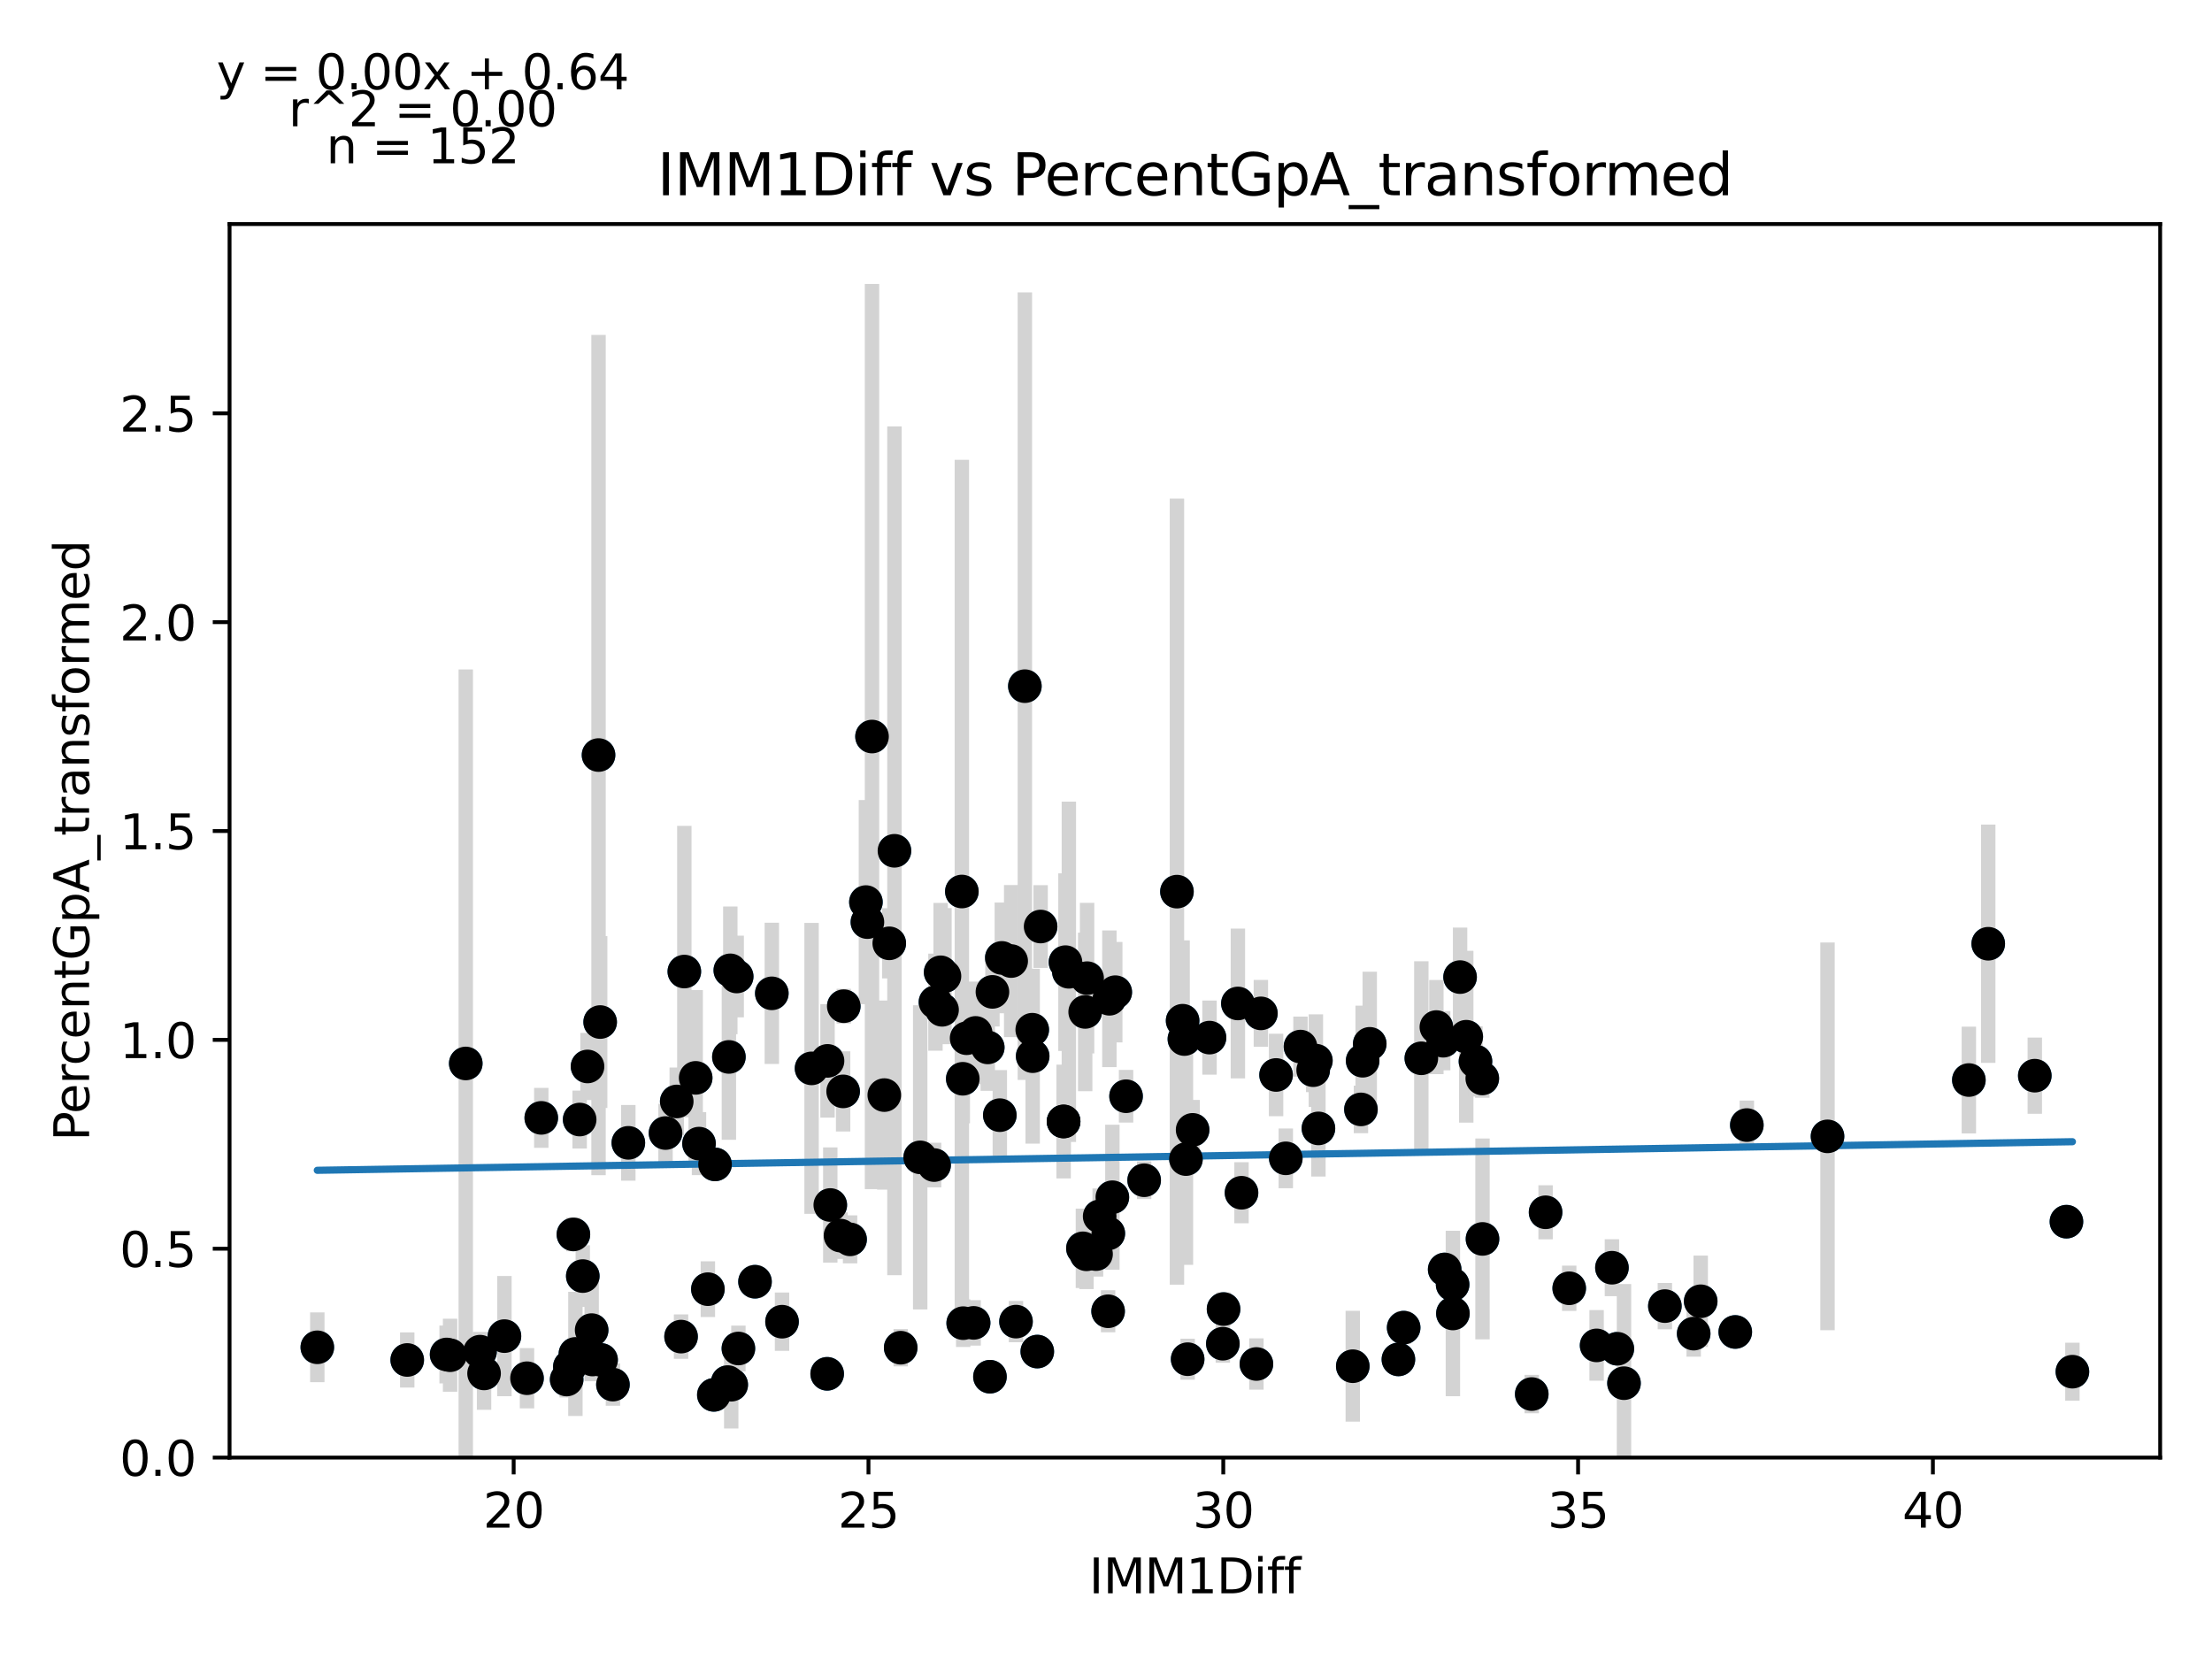 <?xml version="1.0" encoding="utf-8" standalone="no"?>
<!DOCTYPE svg PUBLIC "-//W3C//DTD SVG 1.1//EN"
  "http://www.w3.org/Graphics/SVG/1.1/DTD/svg11.dtd">
<svg xmlns:xlink="http://www.w3.org/1999/xlink" width="460.8pt" height="345.6pt" viewBox="0 0 460.8 345.6" xmlns="http://www.w3.org/2000/svg" version="1.1">
 <defs>
  <style type="text/css">*{stroke-linejoin: round; stroke-linecap: butt}</style>
 </defs>
 <g id="figure_1">
  <g id="patch_1">
   <path d="M 0 345.6 
L 460.8 345.6 
L 460.8 0 
L 0 0 
z
" style="fill: #ffffff"/>
  </g>
  <g id="axes_1">
   <g id="patch_2">
    <path d="M 47.821 303.64 
L 450 303.64 
L 450 46.676 
L 47.821 46.676 
z
" style="fill: #ffffff"/>
   </g>
   <g id="PathCollection_1">
    <defs>
     <path id="m9b8290e2ad" d="M 0 3 
C 0.796 3 1.559 2.684 2.121 2.121 
C 2.684 1.559 3 0.796 3 0 
C 3 -0.796 2.684 -1.559 2.121 -2.121 
C 1.559 -2.684 0.796 -3 0 -3 
C -0.796 -3 -1.559 -2.684 -2.121 -2.121 
C -2.684 -1.559 -3 -0.796 -3 0 
C -3 0.796 -2.684 1.559 -2.121 2.121 
C -1.559 2.684 -0.796 3 0 3 
z
" style="stroke: #1f77b4"/>
    </defs>
    <g clip-path="url(#p38d7ebb240)">
     <use xlink:href="#m9b8290e2ad" x="215.036" y="214.509" style="fill: #1f77b4; stroke: #1f77b4"/>
     <use xlink:href="#m9b8290e2ad" x="238.348" y="245.868" style="fill: #1f77b4; stroke: #1f77b4"/>
     <use xlink:href="#m9b8290e2ad" x="152.137" y="202.139" style="fill: #1f77b4; stroke: #1f77b4"/>
     <use xlink:href="#m9b8290e2ad" x="246.73" y="216.454" style="fill: #1f77b4; stroke: #1f77b4"/>
     <use xlink:href="#m9b8290e2ad" x="208.695" y="199.55" style="fill: #1f77b4; stroke: #1f77b4"/>
     <use xlink:href="#m9b8290e2ad" x="184.215" y="228.127" style="fill: #1f77b4; stroke: #1f77b4"/>
     <use xlink:href="#m9b8290e2ad" x="151.841" y="220.178" style="fill: #1f77b4; stroke: #1f77b4"/>
     <use xlink:href="#m9b8290e2ad" x="206.743" y="206.626" style="fill: #1f77b4; stroke: #1f77b4"/>
     <use xlink:href="#m9b8290e2ad" x="180.697" y="192.092" style="fill: #1f77b4; stroke: #1f77b4"/>
     <use xlink:href="#m9b8290e2ad" x="248.445" y="235.369" style="fill: #1f77b4; stroke: #1f77b4"/>
     <use xlink:href="#m9b8290e2ad" x="123.444" y="283.211" style="fill: #1f77b4; stroke: #1f77b4"/>
     <use xlink:href="#m9b8290e2ad" x="175.641" y="227.357" style="fill: #1f77b4; stroke: #1f77b4"/>
     <use xlink:href="#m9b8290e2ad" x="112.756" y="232.873" style="fill: #1f77b4; stroke: #1f77b4"/>
     <use xlink:href="#m9b8290e2ad" x="124.685" y="157.29" style="fill: #1f77b4; stroke: #1f77b4"/>
     <use xlink:href="#m9b8290e2ad" x="66.102" y="280.666" style="fill: #1f77b4; stroke: #1f77b4"/>
     <use xlink:href="#m9b8290e2ad" x="169.063" y="222.562" style="fill: #1f77b4; stroke: #1f77b4"/>
     <use xlink:href="#m9b8290e2ad" x="160.784" y="206.929" style="fill: #1f77b4; stroke: #1f77b4"/>
     <use xlink:href="#m9b8290e2ad" x="321.973" y="252.54" style="fill: #1f77b4; stroke: #1f77b4"/>
     <use xlink:href="#m9b8290e2ad" x="97.027" y="221.539" style="fill: #1f77b4; stroke: #1f77b4"/>
     <use xlink:href="#m9b8290e2ad" x="226.463" y="203.766" style="fill: #1f77b4; stroke: #1f77b4"/>
     <use xlink:href="#m9b8290e2ad" x="352.825" y="277.82" style="fill: #1f77b4; stroke: #1f77b4"/>
     <use xlink:href="#m9b8290e2ad" x="414.187" y="196.599" style="fill: #1f77b4; stroke: #1f77b4"/>
     <use xlink:href="#m9b8290e2ad" x="125.025" y="212.91" style="fill: #1f77b4; stroke: #1f77b4"/>
     <use xlink:href="#m9b8290e2ad" x="191.695" y="241.099" style="fill: #1f77b4; stroke: #1f77b4"/>
     <use xlink:href="#m9b8290e2ad" x="251.963" y="216.152" style="fill: #1f77b4; stroke: #1f77b4"/>
     <use xlink:href="#m9b8290e2ad" x="230.839" y="273.16" style="fill: #1f77b4; stroke: #1f77b4"/>
     <use xlink:href="#m9b8290e2ad" x="230.883" y="256.949" style="fill: #1f77b4; stroke: #1f77b4"/>
     <use xlink:href="#m9b8290e2ad" x="142.558" y="202.392" style="fill: #1f77b4; stroke: #1f77b4"/>
     <use xlink:href="#m9b8290e2ad" x="200.372" y="185.719" style="fill: #1f77b4; stroke: #1f77b4"/>
     <use xlink:href="#m9b8290e2ad" x="205.768" y="218.195" style="fill: #1f77b4; stroke: #1f77b4"/>
     <use xlink:href="#m9b8290e2ad" x="125.218" y="283.298" style="fill: #1f77b4; stroke: #1f77b4"/>
     <use xlink:href="#m9b8290e2ad" x="203.24" y="215.175" style="fill: #1f77b4; stroke: #1f77b4"/>
     <use xlink:href="#m9b8290e2ad" x="180.386" y="187.919" style="fill: #1f77b4; stroke: #1f77b4"/>
     <use xlink:href="#m9b8290e2ad" x="196.248" y="210.362" style="fill: #1f77b4; stroke: #1f77b4"/>
     <use xlink:href="#m9b8290e2ad" x="177.09" y="258.183" style="fill: #1f77b4; stroke: #1f77b4"/>
     <use xlink:href="#m9b8290e2ad" x="186.329" y="177.236" style="fill: #1f77b4; stroke: #1f77b4"/>
     <use xlink:href="#m9b8290e2ad" x="258.63" y="248.474" style="fill: #1f77b4; stroke: #1f77b4"/>
     <use xlink:href="#m9b8290e2ad" x="202.826" y="275.581" style="fill: #1f77b4; stroke: #1f77b4"/>
     <use xlink:href="#m9b8290e2ad" x="231.726" y="249.404" style="fill: #1f77b4; stroke: #1f77b4"/>
     <use xlink:href="#m9b8290e2ad" x="213.499" y="142.942" style="fill: #1f77b4; stroke: #1f77b4"/>
     <use xlink:href="#m9b8290e2ad" x="225.591" y="260.049" style="fill: #1f77b4; stroke: #1f77b4"/>
     <use xlink:href="#m9b8290e2ad" x="200.564" y="224.729" style="fill: #1f77b4; stroke: #1f77b4"/>
     <use xlink:href="#m9b8290e2ad" x="232.332" y="206.689" style="fill: #1f77b4; stroke: #1f77b4"/>
     <use xlink:href="#m9b8290e2ad" x="274.654" y="235.068" style="fill: #1f77b4; stroke: #1f77b4"/>
     <use xlink:href="#m9b8290e2ad" x="299.223" y="213.955" style="fill: #1f77b4; stroke: #1f77b4"/>
     <use xlink:href="#m9b8290e2ad" x="380.705" y="236.725" style="fill: #1f77b4; stroke: #1f77b4"/>
     <use xlink:href="#m9b8290e2ad" x="234.579" y="228.366" style="fill: #1f77b4; stroke: #1f77b4"/>
     <use xlink:href="#m9b8290e2ad" x="245.178" y="185.745" style="fill: #1f77b4; stroke: #1f77b4"/>
     <use xlink:href="#m9b8290e2ad" x="93.76" y="282.318" style="fill: #1f77b4; stroke: #1f77b4"/>
     <use xlink:href="#m9b8290e2ad" x="226.064" y="210.802" style="fill: #1f77b4; stroke: #1f77b4"/>
     <use xlink:href="#m9b8290e2ad" x="206.226" y="286.795" style="fill: #1f77b4; stroke: #1f77b4"/>
     <use xlink:href="#m9b8290e2ad" x="175.094" y="257.399" style="fill: #1f77b4; stroke: #1f77b4"/>
     <use xlink:href="#m9b8290e2ad" x="283.864" y="220.972" style="fill: #1f77b4; stroke: #1f77b4"/>
     <use xlink:href="#m9b8290e2ad" x="257.876" y="209.04" style="fill: #1f77b4; stroke: #1f77b4"/>
     <use xlink:href="#m9b8290e2ad" x="162.913" y="275.333" style="fill: #1f77b4; stroke: #1f77b4"/>
     <use xlink:href="#m9b8290e2ad" x="130.894" y="238.071" style="fill: #1f77b4; stroke: #1f77b4"/>
     <use xlink:href="#m9b8290e2ad" x="148.707" y="290.576" style="fill: #1f77b4; stroke: #1f77b4"/>
     <use xlink:href="#m9b8290e2ad" x="153.822" y="280.916" style="fill: #1f77b4; stroke: #1f77b4"/>
     <use xlink:href="#m9b8290e2ad" x="431.719" y="285.748" style="fill: #1f77b4; stroke: #1f77b4"/>
     <use xlink:href="#m9b8290e2ad" x="120.753" y="233.223" style="fill: #1f77b4; stroke: #1f77b4"/>
     <use xlink:href="#m9b8290e2ad" x="140.976" y="229.454" style="fill: #1f77b4; stroke: #1f77b4"/>
     <use xlink:href="#m9b8290e2ad" x="247.41" y="283.144" style="fill: #1f77b4; stroke: #1f77b4"/>
     <use xlink:href="#m9b8290e2ad" x="305.447" y="215.968" style="fill: #1f77b4; stroke: #1f77b4"/>
     <use xlink:href="#m9b8290e2ad" x="210.646" y="200.206" style="fill: #1f77b4; stroke: #1f77b4"/>
     <use xlink:href="#m9b8290e2ad" x="194.873" y="208.775" style="fill: #1f77b4; stroke: #1f77b4"/>
     <use xlink:href="#m9b8290e2ad" x="300.642" y="216.805" style="fill: #1f77b4; stroke: #1f77b4"/>
     <use xlink:href="#m9b8290e2ad" x="194.592" y="242.702" style="fill: #1f77b4; stroke: #1f77b4"/>
     <use xlink:href="#m9b8290e2ad" x="283.509" y="231.109" style="fill: #1f77b4; stroke: #1f77b4"/>
     <use xlink:href="#m9b8290e2ad" x="196.75" y="203.353" style="fill: #1f77b4; stroke: #1f77b4"/>
     <use xlink:href="#m9b8290e2ad" x="291.314" y="283.19" style="fill: #1f77b4; stroke: #1f77b4"/>
     <use xlink:href="#m9b8290e2ad" x="281.809" y="284.607" style="fill: #1f77b4; stroke: #1f77b4"/>
     <use xlink:href="#m9b8290e2ad" x="105.084" y="278.338" style="fill: #1f77b4; stroke: #1f77b4"/>
     <use xlink:href="#m9b8290e2ad" x="346.823" y="272.087" style="fill: #1f77b4; stroke: #1f77b4"/>
     <use xlink:href="#m9b8290e2ad" x="172.965" y="251.025" style="fill: #1f77b4; stroke: #1f77b4"/>
     <use xlink:href="#m9b8290e2ad" x="226.33" y="261.297" style="fill: #1f77b4; stroke: #1f77b4"/>
     <use xlink:href="#m9b8290e2ad" x="231.105" y="208.064" style="fill: #1f77b4; stroke: #1f77b4"/>
     <use xlink:href="#m9b8290e2ad" x="430.477" y="254.498" style="fill: #1f77b4; stroke: #1f77b4"/>
     <use xlink:href="#m9b8290e2ad" x="247.055" y="241.461" style="fill: #1f77b4; stroke: #1f77b4"/>
     <use xlink:href="#m9b8290e2ad" x="319.091" y="290.409" style="fill: #1f77b4; stroke: #1f77b4"/>
     <use xlink:href="#m9b8290e2ad" x="84.832" y="283.306" style="fill: #1f77b4; stroke: #1f77b4"/>
     <use xlink:href="#m9b8290e2ad" x="138.64" y="236.033" style="fill: #1f77b4; stroke: #1f77b4"/>
     <use xlink:href="#m9b8290e2ad" x="307.368" y="221.11" style="fill: #1f77b4; stroke: #1f77b4"/>
     <use xlink:href="#m9b8290e2ad" x="216.781" y="193.013" style="fill: #1f77b4; stroke: #1f77b4"/>
     <use xlink:href="#m9b8290e2ad" x="93.036" y="282.162" style="fill: #1f77b4; stroke: #1f77b4"/>
     <use xlink:href="#m9b8290e2ad" x="148.958" y="242.564" style="fill: #1f77b4; stroke: #1f77b4"/>
     <use xlink:href="#m9b8290e2ad" x="221.955" y="200.433" style="fill: #1f77b4; stroke: #1f77b4"/>
     <use xlink:href="#m9b8290e2ad" x="216.086" y="281.557" style="fill: #1f77b4; stroke: #1f77b4"/>
     <use xlink:href="#m9b8290e2ad" x="221.57" y="233.602" style="fill: #1f77b4; stroke: #1f77b4"/>
     <use xlink:href="#m9b8290e2ad" x="181.657" y="153.433" style="fill: #1f77b4; stroke: #1f77b4"/>
     <use xlink:href="#m9b8290e2ad" x="254.742" y="279.916" style="fill: #1f77b4; stroke: #1f77b4"/>
     <use xlink:href="#m9b8290e2ad" x="262.666" y="211.105" style="fill: #1f77b4; stroke: #1f77b4"/>
     <use xlink:href="#m9b8290e2ad" x="118.713" y="284.707" style="fill: #1f77b4; stroke: #1f77b4"/>
     <use xlink:href="#m9b8290e2ad" x="246.361" y="212.634" style="fill: #1f77b4; stroke: #1f77b4"/>
     <use xlink:href="#m9b8290e2ad" x="300.953" y="264.45" style="fill: #1f77b4; stroke: #1f77b4"/>
     <use xlink:href="#m9b8290e2ad" x="308.832" y="258.091" style="fill: #1f77b4; stroke: #1f77b4"/>
     <use xlink:href="#m9b8290e2ad" x="221.57" y="233.638" style="fill: #1f77b4; stroke: #1f77b4"/>
     <use xlink:href="#m9b8290e2ad" x="123.251" y="277.087" style="fill: #1f77b4; stroke: #1f77b4"/>
     <use xlink:href="#m9b8290e2ad" x="141.878" y="278.439" style="fill: #1f77b4; stroke: #1f77b4"/>
     <use xlink:href="#m9b8290e2ad" x="332.602" y="280.27" style="fill: #1f77b4; stroke: #1f77b4"/>
     <use xlink:href="#m9b8290e2ad" x="267.854" y="241.302" style="fill: #1f77b4; stroke: #1f77b4"/>
     <use xlink:href="#m9b8290e2ad" x="119.452" y="257.151" style="fill: #1f77b4; stroke: #1f77b4"/>
     <use xlink:href="#m9b8290e2ad" x="302.667" y="273.618" style="fill: #1f77b4; stroke: #1f77b4"/>
     <use xlink:href="#m9b8290e2ad" x="147.465" y="268.559" style="fill: #1f77b4; stroke: #1f77b4"/>
     <use xlink:href="#m9b8290e2ad" x="175.774" y="209.606" style="fill: #1f77b4; stroke: #1f77b4"/>
     <use xlink:href="#m9b8290e2ad" x="265.829" y="223.936" style="fill: #1f77b4; stroke: #1f77b4"/>
     <use xlink:href="#m9b8290e2ad" x="200.653" y="275.639" style="fill: #1f77b4; stroke: #1f77b4"/>
     <use xlink:href="#m9b8290e2ad" x="285.342" y="217.449" style="fill: #1f77b4; stroke: #1f77b4"/>
     <use xlink:href="#m9b8290e2ad" x="410.151" y="224.992" style="fill: #1f77b4; stroke: #1f77b4"/>
     <use xlink:href="#m9b8290e2ad" x="296.089" y="220.463" style="fill: #1f77b4; stroke: #1f77b4"/>
     <use xlink:href="#m9b8290e2ad" x="121.404" y="265.83" style="fill: #1f77b4; stroke: #1f77b4"/>
     <use xlink:href="#m9b8290e2ad" x="326.896" y="268.37" style="fill: #1f77b4; stroke: #1f77b4"/>
     <use xlink:href="#m9b8290e2ad" x="201.363" y="216.283" style="fill: #1f77b4; stroke: #1f77b4"/>
     <use xlink:href="#m9b8290e2ad" x="119.866" y="282.043" style="fill: #1f77b4; stroke: #1f77b4"/>
     <use xlink:href="#m9b8290e2ad" x="304.16" y="203.545" style="fill: #1f77b4; stroke: #1f77b4"/>
     <use xlink:href="#m9b8290e2ad" x="228.326" y="261.254" style="fill: #1f77b4; stroke: #1f77b4"/>
     <use xlink:href="#m9b8290e2ad" x="185.25" y="196.511" style="fill: #1f77b4; stroke: #1f77b4"/>
     <use xlink:href="#m9b8290e2ad" x="222.664" y="202.444" style="fill: #1f77b4; stroke: #1f77b4"/>
     <use xlink:href="#m9b8290e2ad" x="211.651" y="275.316" style="fill: #1f77b4; stroke: #1f77b4"/>
     <use xlink:href="#m9b8290e2ad" x="145.617" y="238.235" style="fill: #1f77b4; stroke: #1f77b4"/>
     <use xlink:href="#m9b8290e2ad" x="423.884" y="224.083" style="fill: #1f77b4; stroke: #1f77b4"/>
     <use xlink:href="#m9b8290e2ad" x="122.394" y="222.164" style="fill: #1f77b4; stroke: #1f77b4"/>
     <use xlink:href="#m9b8290e2ad" x="229.08" y="253.383" style="fill: #1f77b4; stroke: #1f77b4"/>
     <use xlink:href="#m9b8290e2ad" x="208.281" y="232.31" style="fill: #1f77b4; stroke: #1f77b4"/>
     <use xlink:href="#m9b8290e2ad" x="335.795" y="264.089" style="fill: #1f77b4; stroke: #1f77b4"/>
     <use xlink:href="#m9b8290e2ad" x="270.914" y="218.023" style="fill: #1f77b4; stroke: #1f77b4"/>
     <use xlink:href="#m9b8290e2ad" x="118.048" y="287.379" style="fill: #1f77b4; stroke: #1f77b4"/>
     <use xlink:href="#m9b8290e2ad" x="172.315" y="286.191" style="fill: #1f77b4; stroke: #1f77b4"/>
     <use xlink:href="#m9b8290e2ad" x="157.281" y="267.004" style="fill: #1f77b4; stroke: #1f77b4"/>
     <use xlink:href="#m9b8290e2ad" x="336.919" y="280.97" style="fill: #1f77b4; stroke: #1f77b4"/>
     <use xlink:href="#m9b8290e2ad" x="151.604" y="287.912" style="fill: #1f77b4; stroke: #1f77b4"/>
     <use xlink:href="#m9b8290e2ad" x="363.897" y="234.37" style="fill: #1f77b4; stroke: #1f77b4"/>
     <use xlink:href="#m9b8290e2ad" x="273.561" y="222.938" style="fill: #1f77b4; stroke: #1f77b4"/>
     <use xlink:href="#m9b8290e2ad" x="215.125" y="220.021" style="fill: #1f77b4; stroke: #1f77b4"/>
     <use xlink:href="#m9b8290e2ad" x="292.408" y="276.57" style="fill: #1f77b4; stroke: #1f77b4"/>
     <use xlink:href="#m9b8290e2ad" x="144.923" y="224.538" style="fill: #1f77b4; stroke: #1f77b4"/>
     <use xlink:href="#m9b8290e2ad" x="354.288" y="271.078" style="fill: #1f77b4; stroke: #1f77b4"/>
     <use xlink:href="#m9b8290e2ad" x="153.467" y="203.422" style="fill: #1f77b4; stroke: #1f77b4"/>
     <use xlink:href="#m9b8290e2ad" x="172.389" y="221" style="fill: #1f77b4; stroke: #1f77b4"/>
     <use xlink:href="#m9b8290e2ad" x="99.999" y="281.579" style="fill: #1f77b4; stroke: #1f77b4"/>
     <use xlink:href="#m9b8290e2ad" x="361.487" y="277.473" style="fill: #1f77b4; stroke: #1f77b4"/>
     <use xlink:href="#m9b8290e2ad" x="127.686" y="288.439" style="fill: #1f77b4; stroke: #1f77b4"/>
     <use xlink:href="#m9b8290e2ad" x="302.608" y="267.586" style="fill: #1f77b4; stroke: #1f77b4"/>
     <use xlink:href="#m9b8290e2ad" x="100.841" y="286.111" style="fill: #1f77b4; stroke: #1f77b4"/>
     <use xlink:href="#m9b8290e2ad" x="308.787" y="224.661" style="fill: #1f77b4; stroke: #1f77b4"/>
     <use xlink:href="#m9b8290e2ad" x="254.89" y="272.702" style="fill: #1f77b4; stroke: #1f77b4"/>
     <use xlink:href="#m9b8290e2ad" x="152.329" y="288.462" style="fill: #1f77b4; stroke: #1f77b4"/>
     <use xlink:href="#m9b8290e2ad" x="195.952" y="202.548" style="fill: #1f77b4; stroke: #1f77b4"/>
     <use xlink:href="#m9b8290e2ad" x="338.308" y="288.143" style="fill: #1f77b4; stroke: #1f77b4"/>
     <use xlink:href="#m9b8290e2ad" x="109.785" y="287.109" style="fill: #1f77b4; stroke: #1f77b4"/>
     <use xlink:href="#m9b8290e2ad" x="261.734" y="284.143" style="fill: #1f77b4; stroke: #1f77b4"/>
     <use xlink:href="#m9b8290e2ad" x="187.63" y="280.754" style="fill: #1f77b4; stroke: #1f77b4"/>
     <use xlink:href="#m9b8290e2ad" x="274.122" y="220.951" style="fill: #1f77b4; stroke: #1f77b4"/>
    </g>
   </g>
   <g id="matplotlib.axis_1">
    <g id="xtick_1">
     <g id="line2d_1">
      <defs>
       <path id="mb46b7a3139" d="M 0 0 
L 0 3.5 
" style="stroke: #000000; stroke-width: 0.8"/>
      </defs>
      <g>
       <use xlink:href="#mb46b7a3139" x="107.005" y="303.64" style="stroke: #000000; stroke-width: 0.8"/>
      </g>
     </g>
     <g id="text_1">
      <!-- 20 -->
      <g transform="translate(100.643 318.238) scale(0.1 -0.1)">
       <defs>
        <path id="DejaVuSans-32" d="M 1228 531 
L 3431 531 
L 3431 0 
L 469 0 
L 469 531 
Q 828 903 1448 1529 
Q 2069 2156 2228 2338 
Q 2531 2678 2651 2914 
Q 2772 3150 2772 3378 
Q 2772 3750 2511 3984 
Q 2250 4219 1831 4219 
Q 1534 4219 1204 4116 
Q 875 4013 500 3803 
L 500 4441 
Q 881 4594 1212 4672 
Q 1544 4750 1819 4750 
Q 2544 4750 2975 4387 
Q 3406 4025 3406 3419 
Q 3406 3131 3298 2873 
Q 3191 2616 2906 2266 
Q 2828 2175 2409 1742 
Q 1991 1309 1228 531 
z
" transform="scale(0.016)"/>
        <path id="DejaVuSans-30" d="M 2034 4250 
Q 1547 4250 1301 3770 
Q 1056 3291 1056 2328 
Q 1056 1369 1301 889 
Q 1547 409 2034 409 
Q 2525 409 2770 889 
Q 3016 1369 3016 2328 
Q 3016 3291 2770 3770 
Q 2525 4250 2034 4250 
z
M 2034 4750 
Q 2819 4750 3233 4129 
Q 3647 3509 3647 2328 
Q 3647 1150 3233 529 
Q 2819 -91 2034 -91 
Q 1250 -91 836 529 
Q 422 1150 422 2328 
Q 422 3509 836 4129 
Q 1250 4750 2034 4750 
z
" transform="scale(0.016)"/>
       </defs>
       <use xlink:href="#DejaVuSans-32"/>
       <use xlink:href="#DejaVuSans-30" x="63.623"/>
      </g>
     </g>
    </g>
    <g id="xtick_2">
     <g id="line2d_2">
      <g>
       <use xlink:href="#mb46b7a3139" x="180.918" y="303.64" style="stroke: #000000; stroke-width: 0.8"/>
      </g>
     </g>
     <g id="text_2">
      <!-- 25 -->
      <g transform="translate(174.556 318.238) scale(0.1 -0.1)">
       <defs>
        <path id="DejaVuSans-35" d="M 691 4666 
L 3169 4666 
L 3169 4134 
L 1269 4134 
L 1269 2991 
Q 1406 3038 1543 3061 
Q 1681 3084 1819 3084 
Q 2600 3084 3056 2656 
Q 3513 2228 3513 1497 
Q 3513 744 3044 326 
Q 2575 -91 1722 -91 
Q 1428 -91 1123 -41 
Q 819 9 494 109 
L 494 744 
Q 775 591 1075 516 
Q 1375 441 1709 441 
Q 2250 441 2565 725 
Q 2881 1009 2881 1497 
Q 2881 1984 2565 2268 
Q 2250 2553 1709 2553 
Q 1456 2553 1204 2497 
Q 953 2441 691 2322 
L 691 4666 
z
" transform="scale(0.016)"/>
       </defs>
       <use xlink:href="#DejaVuSans-32"/>
       <use xlink:href="#DejaVuSans-35" x="63.623"/>
      </g>
     </g>
    </g>
    <g id="xtick_3">
     <g id="line2d_3">
      <g>
       <use xlink:href="#mb46b7a3139" x="254.831" y="303.64" style="stroke: #000000; stroke-width: 0.8"/>
      </g>
     </g>
     <g id="text_3">
      <!-- 30 -->
      <g transform="translate(248.469 318.238) scale(0.1 -0.1)">
       <defs>
        <path id="DejaVuSans-33" d="M 2597 2516 
Q 3050 2419 3304 2112 
Q 3559 1806 3559 1356 
Q 3559 666 3084 287 
Q 2609 -91 1734 -91 
Q 1441 -91 1130 -33 
Q 819 25 488 141 
L 488 750 
Q 750 597 1062 519 
Q 1375 441 1716 441 
Q 2309 441 2620 675 
Q 2931 909 2931 1356 
Q 2931 1769 2642 2001 
Q 2353 2234 1838 2234 
L 1294 2234 
L 1294 2753 
L 1863 2753 
Q 2328 2753 2575 2939 
Q 2822 3125 2822 3475 
Q 2822 3834 2567 4026 
Q 2313 4219 1838 4219 
Q 1578 4219 1281 4162 
Q 984 4106 628 3988 
L 628 4550 
Q 988 4650 1302 4700 
Q 1616 4750 1894 4750 
Q 2613 4750 3031 4423 
Q 3450 4097 3450 3541 
Q 3450 3153 3228 2886 
Q 3006 2619 2597 2516 
z
" transform="scale(0.016)"/>
       </defs>
       <use xlink:href="#DejaVuSans-33"/>
       <use xlink:href="#DejaVuSans-30" x="63.623"/>
      </g>
     </g>
    </g>
    <g id="xtick_4">
     <g id="line2d_4">
      <g>
       <use xlink:href="#mb46b7a3139" x="328.744" y="303.64" style="stroke: #000000; stroke-width: 0.8"/>
      </g>
     </g>
     <g id="text_4">
      <!-- 35 -->
      <g transform="translate(322.381 318.238) scale(0.1 -0.1)">
       <use xlink:href="#DejaVuSans-33"/>
       <use xlink:href="#DejaVuSans-35" x="63.623"/>
      </g>
     </g>
    </g>
    <g id="xtick_5">
     <g id="line2d_5">
      <g>
       <use xlink:href="#mb46b7a3139" x="402.657" y="303.64" style="stroke: #000000; stroke-width: 0.8"/>
      </g>
     </g>
     <g id="text_5">
      <!-- 40 -->
      <g transform="translate(396.294 318.238) scale(0.1 -0.1)">
       <defs>
        <path id="DejaVuSans-34" d="M 2419 4116 
L 825 1625 
L 2419 1625 
L 2419 4116 
z
M 2253 4666 
L 3047 4666 
L 3047 1625 
L 3713 1625 
L 3713 1100 
L 3047 1100 
L 3047 0 
L 2419 0 
L 2419 1100 
L 313 1100 
L 313 1709 
L 2253 4666 
z
" transform="scale(0.016)"/>
       </defs>
       <use xlink:href="#DejaVuSans-34"/>
       <use xlink:href="#DejaVuSans-30" x="63.623"/>
      </g>
     </g>
    </g>
    <g id="text_6">
     <!-- IMM1Diff -->
     <g transform="translate(226.867 331.917) scale(0.1 -0.1)">
      <defs>
       <path id="DejaVuSans-49" d="M 628 4666 
L 1259 4666 
L 1259 0 
L 628 0 
L 628 4666 
z
" transform="scale(0.016)"/>
       <path id="DejaVuSans-4d" d="M 628 4666 
L 1569 4666 
L 2759 1491 
L 3956 4666 
L 4897 4666 
L 4897 0 
L 4281 0 
L 4281 4097 
L 3078 897 
L 2444 897 
L 1241 4097 
L 1241 0 
L 628 0 
L 628 4666 
z
" transform="scale(0.016)"/>
       <path id="DejaVuSans-31" d="M 794 531 
L 1825 531 
L 1825 4091 
L 703 3866 
L 703 4441 
L 1819 4666 
L 2450 4666 
L 2450 531 
L 3481 531 
L 3481 0 
L 794 0 
L 794 531 
z
" transform="scale(0.016)"/>
       <path id="DejaVuSans-44" d="M 1259 4147 
L 1259 519 
L 2022 519 
Q 2988 519 3436 956 
Q 3884 1394 3884 2338 
Q 3884 3275 3436 3711 
Q 2988 4147 2022 4147 
L 1259 4147 
z
M 628 4666 
L 1925 4666 
Q 3281 4666 3915 4102 
Q 4550 3538 4550 2338 
Q 4550 1131 3912 565 
Q 3275 0 1925 0 
L 628 0 
L 628 4666 
z
" transform="scale(0.016)"/>
       <path id="DejaVuSans-69" d="M 603 3500 
L 1178 3500 
L 1178 0 
L 603 0 
L 603 3500 
z
M 603 4863 
L 1178 4863 
L 1178 4134 
L 603 4134 
L 603 4863 
z
" transform="scale(0.016)"/>
       <path id="DejaVuSans-66" d="M 2375 4863 
L 2375 4384 
L 1825 4384 
Q 1516 4384 1395 4259 
Q 1275 4134 1275 3809 
L 1275 3500 
L 2222 3500 
L 2222 3053 
L 1275 3053 
L 1275 0 
L 697 0 
L 697 3053 
L 147 3053 
L 147 3500 
L 697 3500 
L 697 3744 
Q 697 4328 969 4595 
Q 1241 4863 1831 4863 
L 2375 4863 
z
" transform="scale(0.016)"/>
      </defs>
      <use xlink:href="#DejaVuSans-49"/>
      <use xlink:href="#DejaVuSans-4d" x="29.492"/>
      <use xlink:href="#DejaVuSans-4d" x="115.771"/>
      <use xlink:href="#DejaVuSans-31" x="202.051"/>
      <use xlink:href="#DejaVuSans-44" x="265.674"/>
      <use xlink:href="#DejaVuSans-69" x="342.676"/>
      <use xlink:href="#DejaVuSans-66" x="370.459"/>
      <use xlink:href="#DejaVuSans-66" x="405.664"/>
     </g>
    </g>
   </g>
   <g id="matplotlib.axis_2">
    <g id="ytick_1">
     <g id="line2d_6">
      <defs>
       <path id="m2614f096a1" d="M 0 0 
L -3.5 0 
" style="stroke: #000000; stroke-width: 0.8"/>
      </defs>
      <g>
       <use xlink:href="#m2614f096a1" x="47.821" y="303.64" style="stroke: #000000; stroke-width: 0.8"/>
      </g>
     </g>
     <g id="text_7">
      <!-- 0.0 -->
      <g transform="translate(24.918 307.439) scale(0.1 -0.1)">
       <defs>
        <path id="DejaVuSans-2e" d="M 684 794 
L 1344 794 
L 1344 0 
L 684 0 
L 684 794 
z
" transform="scale(0.016)"/>
       </defs>
       <use xlink:href="#DejaVuSans-30"/>
       <use xlink:href="#DejaVuSans-2e" x="63.623"/>
       <use xlink:href="#DejaVuSans-30" x="95.41"/>
      </g>
     </g>
    </g>
    <g id="ytick_2">
     <g id="line2d_7">
      <g>
       <use xlink:href="#m2614f096a1" x="47.821" y="260.133" style="stroke: #000000; stroke-width: 0.8"/>
      </g>
     </g>
     <g id="text_8">
      <!-- 0.5 -->
      <g transform="translate(24.918 263.932) scale(0.1 -0.1)">
       <use xlink:href="#DejaVuSans-30"/>
       <use xlink:href="#DejaVuSans-2e" x="63.623"/>
       <use xlink:href="#DejaVuSans-35" x="95.41"/>
      </g>
     </g>
    </g>
    <g id="ytick_3">
     <g id="line2d_8">
      <g>
       <use xlink:href="#m2614f096a1" x="47.821" y="216.625" style="stroke: #000000; stroke-width: 0.8"/>
      </g>
     </g>
     <g id="text_9">
      <!-- 1.0 -->
      <g transform="translate(24.918 220.424) scale(0.1 -0.1)">
       <use xlink:href="#DejaVuSans-31"/>
       <use xlink:href="#DejaVuSans-2e" x="63.623"/>
       <use xlink:href="#DejaVuSans-30" x="95.41"/>
      </g>
     </g>
    </g>
    <g id="ytick_4">
     <g id="line2d_9">
      <g>
       <use xlink:href="#m2614f096a1" x="47.821" y="173.118" style="stroke: #000000; stroke-width: 0.8"/>
      </g>
     </g>
     <g id="text_10">
      <!-- 1.5 -->
      <g transform="translate(24.918 176.917) scale(0.1 -0.1)">
       <use xlink:href="#DejaVuSans-31"/>
       <use xlink:href="#DejaVuSans-2e" x="63.623"/>
       <use xlink:href="#DejaVuSans-35" x="95.41"/>
      </g>
     </g>
    </g>
    <g id="ytick_5">
     <g id="line2d_10">
      <g>
       <use xlink:href="#m2614f096a1" x="47.821" y="129.611" style="stroke: #000000; stroke-width: 0.8"/>
      </g>
     </g>
     <g id="text_11">
      <!-- 2.0 -->
      <g transform="translate(24.918 133.41) scale(0.1 -0.1)">
       <use xlink:href="#DejaVuSans-32"/>
       <use xlink:href="#DejaVuSans-2e" x="63.623"/>
       <use xlink:href="#DejaVuSans-30" x="95.41"/>
      </g>
     </g>
    </g>
    <g id="ytick_6">
     <g id="line2d_11">
      <g>
       <use xlink:href="#m2614f096a1" x="47.821" y="86.103" style="stroke: #000000; stroke-width: 0.8"/>
      </g>
     </g>
     <g id="text_12">
      <!-- 2.5 -->
      <g transform="translate(24.918 89.902) scale(0.1 -0.1)">
       <use xlink:href="#DejaVuSans-32"/>
       <use xlink:href="#DejaVuSans-2e" x="63.623"/>
       <use xlink:href="#DejaVuSans-35" x="95.41"/>
      </g>
     </g>
    </g>
    <g id="text_13">
     <!-- PercentGpA_transformed -->
     <g transform="translate(18.56 237.696) rotate(-90) scale(0.1 -0.1)">
      <defs>
       <path id="DejaVuSans-50" d="M 1259 4147 
L 1259 2394 
L 2053 2394 
Q 2494 2394 2734 2622 
Q 2975 2850 2975 3272 
Q 2975 3691 2734 3919 
Q 2494 4147 2053 4147 
L 1259 4147 
z
M 628 4666 
L 2053 4666 
Q 2838 4666 3239 4311 
Q 3641 3956 3641 3272 
Q 3641 2581 3239 2228 
Q 2838 1875 2053 1875 
L 1259 1875 
L 1259 0 
L 628 0 
L 628 4666 
z
" transform="scale(0.016)"/>
       <path id="DejaVuSans-65" d="M 3597 1894 
L 3597 1613 
L 953 1613 
Q 991 1019 1311 708 
Q 1631 397 2203 397 
Q 2534 397 2845 478 
Q 3156 559 3463 722 
L 3463 178 
Q 3153 47 2828 -22 
Q 2503 -91 2169 -91 
Q 1331 -91 842 396 
Q 353 884 353 1716 
Q 353 2575 817 3079 
Q 1281 3584 2069 3584 
Q 2775 3584 3186 3129 
Q 3597 2675 3597 1894 
z
M 3022 2063 
Q 3016 2534 2758 2815 
Q 2500 3097 2075 3097 
Q 1594 3097 1305 2825 
Q 1016 2553 972 2059 
L 3022 2063 
z
" transform="scale(0.016)"/>
       <path id="DejaVuSans-72" d="M 2631 2963 
Q 2534 3019 2420 3045 
Q 2306 3072 2169 3072 
Q 1681 3072 1420 2755 
Q 1159 2438 1159 1844 
L 1159 0 
L 581 0 
L 581 3500 
L 1159 3500 
L 1159 2956 
Q 1341 3275 1631 3429 
Q 1922 3584 2338 3584 
Q 2397 3584 2469 3576 
Q 2541 3569 2628 3553 
L 2631 2963 
z
" transform="scale(0.016)"/>
       <path id="DejaVuSans-63" d="M 3122 3366 
L 3122 2828 
Q 2878 2963 2633 3030 
Q 2388 3097 2138 3097 
Q 1578 3097 1268 2742 
Q 959 2388 959 1747 
Q 959 1106 1268 751 
Q 1578 397 2138 397 
Q 2388 397 2633 464 
Q 2878 531 3122 666 
L 3122 134 
Q 2881 22 2623 -34 
Q 2366 -91 2075 -91 
Q 1284 -91 818 406 
Q 353 903 353 1747 
Q 353 2603 823 3093 
Q 1294 3584 2113 3584 
Q 2378 3584 2631 3529 
Q 2884 3475 3122 3366 
z
" transform="scale(0.016)"/>
       <path id="DejaVuSans-6e" d="M 3513 2113 
L 3513 0 
L 2938 0 
L 2938 2094 
Q 2938 2591 2744 2837 
Q 2550 3084 2163 3084 
Q 1697 3084 1428 2787 
Q 1159 2491 1159 1978 
L 1159 0 
L 581 0 
L 581 3500 
L 1159 3500 
L 1159 2956 
Q 1366 3272 1645 3428 
Q 1925 3584 2291 3584 
Q 2894 3584 3203 3211 
Q 3513 2838 3513 2113 
z
" transform="scale(0.016)"/>
       <path id="DejaVuSans-74" d="M 1172 4494 
L 1172 3500 
L 2356 3500 
L 2356 3053 
L 1172 3053 
L 1172 1153 
Q 1172 725 1289 603 
Q 1406 481 1766 481 
L 2356 481 
L 2356 0 
L 1766 0 
Q 1100 0 847 248 
Q 594 497 594 1153 
L 594 3053 
L 172 3053 
L 172 3500 
L 594 3500 
L 594 4494 
L 1172 4494 
z
" transform="scale(0.016)"/>
       <path id="DejaVuSans-47" d="M 3809 666 
L 3809 1919 
L 2778 1919 
L 2778 2438 
L 4434 2438 
L 4434 434 
Q 4069 175 3628 42 
Q 3188 -91 2688 -91 
Q 1594 -91 976 548 
Q 359 1188 359 2328 
Q 359 3472 976 4111 
Q 1594 4750 2688 4750 
Q 3144 4750 3555 4637 
Q 3966 4525 4313 4306 
L 4313 3634 
Q 3963 3931 3569 4081 
Q 3175 4231 2741 4231 
Q 1884 4231 1454 3753 
Q 1025 3275 1025 2328 
Q 1025 1384 1454 906 
Q 1884 428 2741 428 
Q 3075 428 3337 486 
Q 3600 544 3809 666 
z
" transform="scale(0.016)"/>
       <path id="DejaVuSans-70" d="M 1159 525 
L 1159 -1331 
L 581 -1331 
L 581 3500 
L 1159 3500 
L 1159 2969 
Q 1341 3281 1617 3432 
Q 1894 3584 2278 3584 
Q 2916 3584 3314 3078 
Q 3713 2572 3713 1747 
Q 3713 922 3314 415 
Q 2916 -91 2278 -91 
Q 1894 -91 1617 61 
Q 1341 213 1159 525 
z
M 3116 1747 
Q 3116 2381 2855 2742 
Q 2594 3103 2138 3103 
Q 1681 3103 1420 2742 
Q 1159 2381 1159 1747 
Q 1159 1113 1420 752 
Q 1681 391 2138 391 
Q 2594 391 2855 752 
Q 3116 1113 3116 1747 
z
" transform="scale(0.016)"/>
       <path id="DejaVuSans-41" d="M 2188 4044 
L 1331 1722 
L 3047 1722 
L 2188 4044 
z
M 1831 4666 
L 2547 4666 
L 4325 0 
L 3669 0 
L 3244 1197 
L 1141 1197 
L 716 0 
L 50 0 
L 1831 4666 
z
" transform="scale(0.016)"/>
       <path id="DejaVuSans-5f" d="M 3263 -1063 
L 3263 -1509 
L -63 -1509 
L -63 -1063 
L 3263 -1063 
z
" transform="scale(0.016)"/>
       <path id="DejaVuSans-61" d="M 2194 1759 
Q 1497 1759 1228 1600 
Q 959 1441 959 1056 
Q 959 750 1161 570 
Q 1363 391 1709 391 
Q 2188 391 2477 730 
Q 2766 1069 2766 1631 
L 2766 1759 
L 2194 1759 
z
M 3341 1997 
L 3341 0 
L 2766 0 
L 2766 531 
Q 2569 213 2275 61 
Q 1981 -91 1556 -91 
Q 1019 -91 701 211 
Q 384 513 384 1019 
Q 384 1609 779 1909 
Q 1175 2209 1959 2209 
L 2766 2209 
L 2766 2266 
Q 2766 2663 2505 2880 
Q 2244 3097 1772 3097 
Q 1472 3097 1187 3025 
Q 903 2953 641 2809 
L 641 3341 
Q 956 3463 1253 3523 
Q 1550 3584 1831 3584 
Q 2591 3584 2966 3190 
Q 3341 2797 3341 1997 
z
" transform="scale(0.016)"/>
       <path id="DejaVuSans-73" d="M 2834 3397 
L 2834 2853 
Q 2591 2978 2328 3040 
Q 2066 3103 1784 3103 
Q 1356 3103 1142 2972 
Q 928 2841 928 2578 
Q 928 2378 1081 2264 
Q 1234 2150 1697 2047 
L 1894 2003 
Q 2506 1872 2764 1633 
Q 3022 1394 3022 966 
Q 3022 478 2636 193 
Q 2250 -91 1575 -91 
Q 1294 -91 989 -36 
Q 684 19 347 128 
L 347 722 
Q 666 556 975 473 
Q 1284 391 1588 391 
Q 1994 391 2212 530 
Q 2431 669 2431 922 
Q 2431 1156 2273 1281 
Q 2116 1406 1581 1522 
L 1381 1569 
Q 847 1681 609 1914 
Q 372 2147 372 2553 
Q 372 3047 722 3315 
Q 1072 3584 1716 3584 
Q 2034 3584 2315 3537 
Q 2597 3491 2834 3397 
z
" transform="scale(0.016)"/>
       <path id="DejaVuSans-6f" d="M 1959 3097 
Q 1497 3097 1228 2736 
Q 959 2375 959 1747 
Q 959 1119 1226 758 
Q 1494 397 1959 397 
Q 2419 397 2687 759 
Q 2956 1122 2956 1747 
Q 2956 2369 2687 2733 
Q 2419 3097 1959 3097 
z
M 1959 3584 
Q 2709 3584 3137 3096 
Q 3566 2609 3566 1747 
Q 3566 888 3137 398 
Q 2709 -91 1959 -91 
Q 1206 -91 779 398 
Q 353 888 353 1747 
Q 353 2609 779 3096 
Q 1206 3584 1959 3584 
z
" transform="scale(0.016)"/>
       <path id="DejaVuSans-6d" d="M 3328 2828 
Q 3544 3216 3844 3400 
Q 4144 3584 4550 3584 
Q 5097 3584 5394 3201 
Q 5691 2819 5691 2113 
L 5691 0 
L 5113 0 
L 5113 2094 
Q 5113 2597 4934 2840 
Q 4756 3084 4391 3084 
Q 3944 3084 3684 2787 
Q 3425 2491 3425 1978 
L 3425 0 
L 2847 0 
L 2847 2094 
Q 2847 2600 2669 2842 
Q 2491 3084 2119 3084 
Q 1678 3084 1418 2786 
Q 1159 2488 1159 1978 
L 1159 0 
L 581 0 
L 581 3500 
L 1159 3500 
L 1159 2956 
Q 1356 3278 1631 3431 
Q 1906 3584 2284 3584 
Q 2666 3584 2933 3390 
Q 3200 3197 3328 2828 
z
" transform="scale(0.016)"/>
       <path id="DejaVuSans-64" d="M 2906 2969 
L 2906 4863 
L 3481 4863 
L 3481 0 
L 2906 0 
L 2906 525 
Q 2725 213 2448 61 
Q 2172 -91 1784 -91 
Q 1150 -91 751 415 
Q 353 922 353 1747 
Q 353 2572 751 3078 
Q 1150 3584 1784 3584 
Q 2172 3584 2448 3432 
Q 2725 3281 2906 2969 
z
M 947 1747 
Q 947 1113 1208 752 
Q 1469 391 1925 391 
Q 2381 391 2643 752 
Q 2906 1113 2906 1747 
Q 2906 2381 2643 2742 
Q 2381 3103 1925 3103 
Q 1469 3103 1208 2742 
Q 947 2381 947 1747 
z
" transform="scale(0.016)"/>
      </defs>
      <use xlink:href="#DejaVuSans-50"/>
      <use xlink:href="#DejaVuSans-65" x="56.678"/>
      <use xlink:href="#DejaVuSans-72" x="118.201"/>
      <use xlink:href="#DejaVuSans-63" x="157.064"/>
      <use xlink:href="#DejaVuSans-65" x="212.045"/>
      <use xlink:href="#DejaVuSans-6e" x="273.568"/>
      <use xlink:href="#DejaVuSans-74" x="336.947"/>
      <use xlink:href="#DejaVuSans-47" x="376.156"/>
      <use xlink:href="#DejaVuSans-70" x="453.646"/>
      <use xlink:href="#DejaVuSans-41" x="517.123"/>
      <use xlink:href="#DejaVuSans-5f" x="585.531"/>
      <use xlink:href="#DejaVuSans-74" x="635.531"/>
      <use xlink:href="#DejaVuSans-72" x="674.74"/>
      <use xlink:href="#DejaVuSans-61" x="715.854"/>
      <use xlink:href="#DejaVuSans-6e" x="777.133"/>
      <use xlink:href="#DejaVuSans-73" x="840.512"/>
      <use xlink:href="#DejaVuSans-66" x="892.611"/>
      <use xlink:href="#DejaVuSans-6f" x="927.816"/>
      <use xlink:href="#DejaVuSans-72" x="988.998"/>
      <use xlink:href="#DejaVuSans-6d" x="1028.361"/>
      <use xlink:href="#DejaVuSans-65" x="1125.773"/>
      <use xlink:href="#DejaVuSans-64" x="1187.297"/>
     </g>
    </g>
   </g>
   <g id="LineCollection_1">
    <path d="M 215.036 221.129 
L 215.036 207.888 
" clip-path="url(#p38d7ebb240)" style="fill: none; stroke: #d3d3d3; stroke-width: 3"/>
    <path d="M 238.348 249.791 
L 238.348 241.944 
" clip-path="url(#p38d7ebb240)" style="fill: none; stroke: #d3d3d3; stroke-width: 3"/>
    <path d="M 152.137 215.443 
L 152.137 188.836 
" clip-path="url(#p38d7ebb240)" style="fill: none; stroke: #d3d3d3; stroke-width: 3"/>
    <path d="M 246.73 222.65 
L 246.73 210.257 
" clip-path="url(#p38d7ebb240)" style="fill: none; stroke: #d3d3d3; stroke-width: 3"/>
    <path d="M 208.695 211.084 
L 208.695 188.016 
" clip-path="url(#p38d7ebb240)" style="fill: none; stroke: #d3d3d3; stroke-width: 3"/>
    <path d="M 184.215 247.827 
L 184.215 208.427 
" clip-path="url(#p38d7ebb240)" style="fill: none; stroke: #d3d3d3; stroke-width: 3"/>
    <path d="M 151.841 237.435 
L 151.841 202.92 
" clip-path="url(#p38d7ebb240)" style="fill: none; stroke: #d3d3d3; stroke-width: 3"/>
    <path d="M 206.743 213.841 
L 206.743 199.412 
" clip-path="url(#p38d7ebb240)" style="fill: none; stroke: #d3d3d3; stroke-width: 3"/>
    <path d="M 180.697 209.108 
L 180.697 175.076 
" clip-path="url(#p38d7ebb240)" style="fill: none; stroke: #d3d3d3; stroke-width: 3"/>
    <path d="M 248.445 241.601 
L 248.445 229.136 
" clip-path="url(#p38d7ebb240)" style="fill: none; stroke: #d3d3d3; stroke-width: 3"/>
    <path d="M 123.444 284.956 
L 123.444 281.466 
" clip-path="url(#p38d7ebb240)" style="fill: none; stroke: #d3d3d3; stroke-width: 3"/>
    <path d="M 175.641 235.707 
L 175.641 219.006 
" clip-path="url(#p38d7ebb240)" style="fill: none; stroke: #d3d3d3; stroke-width: 3"/>
    <path d="M 112.756 239.115 
L 112.756 226.632 
" clip-path="url(#p38d7ebb240)" style="fill: none; stroke: #d3d3d3; stroke-width: 3"/>
    <path d="M 124.685 244.809 
L 124.685 69.771 
" clip-path="url(#p38d7ebb240)" style="fill: none; stroke: #d3d3d3; stroke-width: 3"/>
    <path d="M 66.102 287.931 
L 66.102 273.401 
" clip-path="url(#p38d7ebb240)" style="fill: none; stroke: #d3d3d3; stroke-width: 3"/>
    <path d="M 169.063 252.868 
L 169.063 192.256 
" clip-path="url(#p38d7ebb240)" style="fill: none; stroke: #d3d3d3; stroke-width: 3"/>
    <path d="M 160.784 221.64 
L 160.784 192.217 
" clip-path="url(#p38d7ebb240)" style="fill: none; stroke: #d3d3d3; stroke-width: 3"/>
    <path d="M 321.973 258.17 
L 321.973 246.911 
" clip-path="url(#p38d7ebb240)" style="fill: none; stroke: #d3d3d3; stroke-width: 3"/>
    <path d="M 97.027 303.623 
L 97.027 139.456 
" clip-path="url(#p38d7ebb240)" style="fill: none; stroke: #d3d3d3; stroke-width: 3"/>
    <path d="M 226.463 219.457 
L 226.463 188.075 
" clip-path="url(#p38d7ebb240)" style="fill: none; stroke: #d3d3d3; stroke-width: 3"/>
    <path d="M 352.825 282.621 
L 352.825 273.019 
" clip-path="url(#p38d7ebb240)" style="fill: none; stroke: #d3d3d3; stroke-width: 3"/>
    <path d="M 414.187 221.42 
L 414.187 171.778 
" clip-path="url(#p38d7ebb240)" style="fill: none; stroke: #d3d3d3; stroke-width: 3"/>
    <path d="M 125.025 230.81 
L 125.025 195.011 
" clip-path="url(#p38d7ebb240)" style="fill: none; stroke: #d3d3d3; stroke-width: 3"/>
    <path d="M 191.695 272.781 
L 191.695 209.416 
" clip-path="url(#p38d7ebb240)" style="fill: none; stroke: #d3d3d3; stroke-width: 3"/>
    <path d="M 251.963 223.874 
L 251.963 208.429 
" clip-path="url(#p38d7ebb240)" style="fill: none; stroke: #d3d3d3; stroke-width: 3"/>
    <path d="M 230.839 277.542 
L 230.839 268.779 
" clip-path="url(#p38d7ebb240)" style="fill: none; stroke: #d3d3d3; stroke-width: 3"/>
    <path d="M 230.883 260.107 
L 230.883 253.791 
" clip-path="url(#p38d7ebb240)" style="fill: none; stroke: #d3d3d3; stroke-width: 3"/>
    <path d="M 142.558 232.742 
L 142.558 172.041 
" clip-path="url(#p38d7ebb240)" style="fill: none; stroke: #d3d3d3; stroke-width: 3"/>
    <path d="M 200.372 275.656 
L 200.372 95.782 
" clip-path="url(#p38d7ebb240)" style="fill: none; stroke: #d3d3d3; stroke-width: 3"/>
    <path d="M 205.768 227.24 
L 205.768 209.15 
" clip-path="url(#p38d7ebb240)" style="fill: none; stroke: #d3d3d3; stroke-width: 3"/>
    <path d="M 125.218 285.223 
L 125.218 281.373 
" clip-path="url(#p38d7ebb240)" style="fill: none; stroke: #d3d3d3; stroke-width: 3"/>
    <path d="M 203.24 225.859 
L 203.24 204.49 
" clip-path="url(#p38d7ebb240)" style="fill: none; stroke: #d3d3d3; stroke-width: 3"/>
    <path d="M 180.386 209.173 
L 180.386 166.664 
" clip-path="url(#p38d7ebb240)" style="fill: none; stroke: #d3d3d3; stroke-width: 3"/>
    <path d="M 196.248 213.059 
L 196.248 207.664 
" clip-path="url(#p38d7ebb240)" style="fill: none; stroke: #d3d3d3; stroke-width: 3"/>
    <path d="M 177.09 263.182 
L 177.09 253.183 
" clip-path="url(#p38d7ebb240)" style="fill: none; stroke: #d3d3d3; stroke-width: 3"/>
    <path d="M 186.329 265.639 
L 186.329 88.832 
" clip-path="url(#p38d7ebb240)" style="fill: none; stroke: #d3d3d3; stroke-width: 3"/>
    <path d="M 258.63 254.834 
L 258.63 242.115 
" clip-path="url(#p38d7ebb240)" style="fill: none; stroke: #d3d3d3; stroke-width: 3"/>
    <path d="M 202.826 280.313 
L 202.826 270.85 
" clip-path="url(#p38d7ebb240)" style="fill: none; stroke: #d3d3d3; stroke-width: 3"/>
    <path d="M 231.726 264.51 
L 231.726 234.297 
" clip-path="url(#p38d7ebb240)" style="fill: none; stroke: #d3d3d3; stroke-width: 3"/>
    <path d="M 213.499 224.97 
L 213.499 60.914 
" clip-path="url(#p38d7ebb240)" style="fill: none; stroke: #d3d3d3; stroke-width: 3"/>
    <path d="M 225.591 268.32 
L 225.591 251.778 
" clip-path="url(#p38d7ebb240)" style="fill: none; stroke: #d3d3d3; stroke-width: 3"/>
    <path d="M 200.564 234.008 
L 200.564 215.45 
" clip-path="url(#p38d7ebb240)" style="fill: none; stroke: #d3d3d3; stroke-width: 3"/>
    <path d="M 232.332 217.149 
L 232.332 196.23 
" clip-path="url(#p38d7ebb240)" style="fill: none; stroke: #d3d3d3; stroke-width: 3"/>
    <path d="M 274.654 245.098 
L 274.654 225.037 
" clip-path="url(#p38d7ebb240)" style="fill: none; stroke: #d3d3d3; stroke-width: 3"/>
    <path d="M 299.223 223.759 
L 299.223 204.15 
" clip-path="url(#p38d7ebb240)" style="fill: none; stroke: #d3d3d3; stroke-width: 3"/>
    <path d="M 380.705 277.112 
L 380.705 196.338 
" clip-path="url(#p38d7ebb240)" style="fill: none; stroke: #d3d3d3; stroke-width: 3"/>
    <path d="M 234.579 233.851 
L 234.579 222.882 
" clip-path="url(#p38d7ebb240)" style="fill: none; stroke: #d3d3d3; stroke-width: 3"/>
    <path d="M 245.178 267.625 
L 245.178 103.866 
" clip-path="url(#p38d7ebb240)" style="fill: none; stroke: #d3d3d3; stroke-width: 3"/>
    <path d="M 93.76 289.923 
L 93.76 274.712 
" clip-path="url(#p38d7ebb240)" style="fill: none; stroke: #d3d3d3; stroke-width: 3"/>
    <path d="M 226.064 227.315 
L 226.064 194.289 
" clip-path="url(#p38d7ebb240)" style="fill: none; stroke: #d3d3d3; stroke-width: 3"/>
    <path d="M 206.226 289.536 
L 206.226 284.054 
" clip-path="url(#p38d7ebb240)" style="fill: none; stroke: #d3d3d3; stroke-width: 3"/>
    <path d="M 175.094 262.246 
L 175.094 252.553 
" clip-path="url(#p38d7ebb240)" style="fill: none; stroke: #d3d3d3; stroke-width: 3"/>
    <path d="M 283.864 232.44 
L 283.864 209.504 
" clip-path="url(#p38d7ebb240)" style="fill: none; stroke: #d3d3d3; stroke-width: 3"/>
    <path d="M 257.876 224.644 
L 257.876 193.435 
" clip-path="url(#p38d7ebb240)" style="fill: none; stroke: #d3d3d3; stroke-width: 3"/>
    <path d="M 162.913 281.413 
L 162.913 269.253 
" clip-path="url(#p38d7ebb240)" style="fill: none; stroke: #d3d3d3; stroke-width: 3"/>
    <path d="M 130.894 245.952 
L 130.894 230.19 
" clip-path="url(#p38d7ebb240)" style="fill: none; stroke: #d3d3d3; stroke-width: 3"/>
    <path d="M 148.707 292.408 
L 148.707 288.745 
" clip-path="url(#p38d7ebb240)" style="fill: none; stroke: #d3d3d3; stroke-width: 3"/>
    <path d="M 153.822 285.681 
L 153.822 276.152 
" clip-path="url(#p38d7ebb240)" style="fill: none; stroke: #d3d3d3; stroke-width: 3"/>
    <path d="M 431.719 291.785 
L 431.719 279.711 
" clip-path="url(#p38d7ebb240)" style="fill: none; stroke: #d3d3d3; stroke-width: 3"/>
    <path d="M 120.753 239.259 
L 120.753 227.187 
" clip-path="url(#p38d7ebb240)" style="fill: none; stroke: #d3d3d3; stroke-width: 3"/>
    <path d="M 140.976 236.522 
L 140.976 222.385 
" clip-path="url(#p38d7ebb240)" style="fill: none; stroke: #d3d3d3; stroke-width: 3"/>
    <path d="M 247.41 287.412 
L 247.41 278.875 
" clip-path="url(#p38d7ebb240)" style="fill: none; stroke: #d3d3d3; stroke-width: 3"/>
    <path d="M 305.447 233.863 
L 305.447 198.072 
" clip-path="url(#p38d7ebb240)" style="fill: none; stroke: #d3d3d3; stroke-width: 3"/>
    <path d="M 210.646 216.046 
L 210.646 184.366 
" clip-path="url(#p38d7ebb240)" style="fill: none; stroke: #d3d3d3; stroke-width: 3"/>
    <path d="M 194.873 218.886 
L 194.873 198.664 
" clip-path="url(#p38d7ebb240)" style="fill: none; stroke: #d3d3d3; stroke-width: 3"/>
    <path d="M 300.642 222.969 
L 300.642 210.642 
" clip-path="url(#p38d7ebb240)" style="fill: none; stroke: #d3d3d3; stroke-width: 3"/>
    <path d="M 194.592 247.343 
L 194.592 238.061 
" clip-path="url(#p38d7ebb240)" style="fill: none; stroke: #d3d3d3; stroke-width: 3"/>
    <path d="M 283.509 236.063 
L 283.509 226.155 
" clip-path="url(#p38d7ebb240)" style="fill: none; stroke: #d3d3d3; stroke-width: 3"/>
    <path d="M 196.75 217.528 
L 196.75 189.179 
" clip-path="url(#p38d7ebb240)" style="fill: none; stroke: #d3d3d3; stroke-width: 3"/>
    <path d="M 291.314 285.994 
L 291.314 280.386 
" clip-path="url(#p38d7ebb240)" style="fill: none; stroke: #d3d3d3; stroke-width: 3"/>
    <path d="M 281.809 296.153 
L 281.809 273.06 
" clip-path="url(#p38d7ebb240)" style="fill: none; stroke: #d3d3d3; stroke-width: 3"/>
    <path d="M 105.084 290.858 
L 105.084 265.817 
" clip-path="url(#p38d7ebb240)" style="fill: none; stroke: #d3d3d3; stroke-width: 3"/>
    <path d="M 346.823 276.905 
L 346.823 267.27 
" clip-path="url(#p38d7ebb240)" style="fill: none; stroke: #d3d3d3; stroke-width: 3"/>
    <path d="M 172.965 263.021 
L 172.965 239.029 
" clip-path="url(#p38d7ebb240)" style="fill: none; stroke: #d3d3d3; stroke-width: 3"/>
    <path d="M 226.33 268.544 
L 226.33 254.05 
" clip-path="url(#p38d7ebb240)" style="fill: none; stroke: #d3d3d3; stroke-width: 3"/>
    <path d="M 231.105 222.301 
L 231.105 193.828 
" clip-path="url(#p38d7ebb240)" style="fill: none; stroke: #d3d3d3; stroke-width: 3"/>
    <path d="M 430.477 255.561 
L 430.477 253.434 
" clip-path="url(#p38d7ebb240)" style="fill: none; stroke: #d3d3d3; stroke-width: 3"/>
    <path d="M 247.055 263.495 
L 247.055 219.427 
" clip-path="url(#p38d7ebb240)" style="fill: none; stroke: #d3d3d3; stroke-width: 3"/>
    <path d="M 319.091 294.409 
L 319.091 286.408 
" clip-path="url(#p38d7ebb240)" style="fill: none; stroke: #d3d3d3; stroke-width: 3"/>
    <path d="M 84.832 289.056 
L 84.832 277.556 
" clip-path="url(#p38d7ebb240)" style="fill: none; stroke: #d3d3d3; stroke-width: 3"/>
    <path d="M 138.64 242.123 
L 138.64 229.943 
" clip-path="url(#p38d7ebb240)" style="fill: none; stroke: #d3d3d3; stroke-width: 3"/>
    <path d="M 307.368 228.416 
L 307.368 213.805 
" clip-path="url(#p38d7ebb240)" style="fill: none; stroke: #d3d3d3; stroke-width: 3"/>
    <path d="M 216.781 201.637 
L 216.781 184.388 
" clip-path="url(#p38d7ebb240)" style="fill: none; stroke: #d3d3d3; stroke-width: 3"/>
    <path d="M 93.036 288.19 
L 93.036 276.134 
" clip-path="url(#p38d7ebb240)" style="fill: none; stroke: #d3d3d3; stroke-width: 3"/>
    <path d="M 148.958 243.341 
L 148.958 241.786 
" clip-path="url(#p38d7ebb240)" style="fill: none; stroke: #d3d3d3; stroke-width: 3"/>
    <path d="M 221.955 218.934 
L 221.955 181.932 
" clip-path="url(#p38d7ebb240)" style="fill: none; stroke: #d3d3d3; stroke-width: 3"/>
    <path d="M 216.086 282.491 
L 216.086 280.624 
" clip-path="url(#p38d7ebb240)" style="fill: none; stroke: #d3d3d3; stroke-width: 3"/>
    <path d="M 221.57 240.132 
L 221.57 227.072 
" clip-path="url(#p38d7ebb240)" style="fill: none; stroke: #d3d3d3; stroke-width: 3"/>
    <path d="M 181.657 247.709 
L 181.657 59.158 
" clip-path="url(#p38d7ebb240)" style="fill: none; stroke: #d3d3d3; stroke-width: 3"/>
    <path d="M 254.742 283.877 
L 254.742 275.955 
" clip-path="url(#p38d7ebb240)" style="fill: none; stroke: #d3d3d3; stroke-width: 3"/>
    <path d="M 262.666 218.067 
L 262.666 204.144 
" clip-path="url(#p38d7ebb240)" style="fill: none; stroke: #d3d3d3; stroke-width: 3"/>
    <path d="M 118.713 287.332 
L 118.713 282.081 
" clip-path="url(#p38d7ebb240)" style="fill: none; stroke: #d3d3d3; stroke-width: 3"/>
    <path d="M 246.361 229.374 
L 246.361 195.894 
" clip-path="url(#p38d7ebb240)" style="fill: none; stroke: #d3d3d3; stroke-width: 3"/>
    <path d="M 300.953 266.575 
L 300.953 262.324 
" clip-path="url(#p38d7ebb240)" style="fill: none; stroke: #d3d3d3; stroke-width: 3"/>
    <path d="M 308.832 279.016 
L 308.832 237.165 
" clip-path="url(#p38d7ebb240)" style="fill: none; stroke: #d3d3d3; stroke-width: 3"/>
    <path d="M 221.57 245.484 
L 221.57 221.792 
" clip-path="url(#p38d7ebb240)" style="fill: none; stroke: #d3d3d3; stroke-width: 3"/>
    <path d="M 123.251 287.73 
L 123.251 266.443 
" clip-path="url(#p38d7ebb240)" style="fill: none; stroke: #d3d3d3; stroke-width: 3"/>
    <path d="M 141.878 283.067 
L 141.878 273.812 
" clip-path="url(#p38d7ebb240)" style="fill: none; stroke: #d3d3d3; stroke-width: 3"/>
    <path d="M 332.602 287.624 
L 332.602 272.916 
" clip-path="url(#p38d7ebb240)" style="fill: none; stroke: #d3d3d3; stroke-width: 3"/>
    <path d="M 267.854 247.528 
L 267.854 235.077 
" clip-path="url(#p38d7ebb240)" style="fill: none; stroke: #d3d3d3; stroke-width: 3"/>
    <path d="M 119.452 260.652 
L 119.452 253.65 
" clip-path="url(#p38d7ebb240)" style="fill: none; stroke: #d3d3d3; stroke-width: 3"/>
    <path d="M 302.667 290.854 
L 302.667 256.383 
" clip-path="url(#p38d7ebb240)" style="fill: none; stroke: #d3d3d3; stroke-width: 3"/>
    <path d="M 147.465 274.364 
L 147.465 262.754 
" clip-path="url(#p38d7ebb240)" style="fill: none; stroke: #d3d3d3; stroke-width: 3"/>
    <path d="M 175.774 213.23 
L 175.774 205.982 
" clip-path="url(#p38d7ebb240)" style="fill: none; stroke: #d3d3d3; stroke-width: 3"/>
    <path d="M 265.829 232.521 
L 265.829 215.35 
" clip-path="url(#p38d7ebb240)" style="fill: none; stroke: #d3d3d3; stroke-width: 3"/>
    <path d="M 200.653 280.595 
L 200.653 270.684 
" clip-path="url(#p38d7ebb240)" style="fill: none; stroke: #d3d3d3; stroke-width: 3"/>
    <path d="M 285.342 232.476 
L 285.342 202.422 
" clip-path="url(#p38d7ebb240)" style="fill: none; stroke: #d3d3d3; stroke-width: 3"/>
    <path d="M 410.151 236.114 
L 410.151 213.869 
" clip-path="url(#p38d7ebb240)" style="fill: none; stroke: #d3d3d3; stroke-width: 3"/>
    <path d="M 296.089 240.683 
L 296.089 200.243 
" clip-path="url(#p38d7ebb240)" style="fill: none; stroke: #d3d3d3; stroke-width: 3"/>
    <path d="M 121.404 272.248 
L 121.404 259.412 
" clip-path="url(#p38d7ebb240)" style="fill: none; stroke: #d3d3d3; stroke-width: 3"/>
    <path d="M 326.896 273.088 
L 326.896 263.651 
" clip-path="url(#p38d7ebb240)" style="fill: none; stroke: #d3d3d3; stroke-width: 3"/>
    <path d="M 201.363 223.574 
L 201.363 208.992 
" clip-path="url(#p38d7ebb240)" style="fill: none; stroke: #d3d3d3; stroke-width: 3"/>
    <path d="M 119.866 294.973 
L 119.866 269.112 
" clip-path="url(#p38d7ebb240)" style="fill: none; stroke: #d3d3d3; stroke-width: 3"/>
    <path d="M 304.16 213.867 
L 304.16 193.223 
" clip-path="url(#p38d7ebb240)" style="fill: none; stroke: #d3d3d3; stroke-width: 3"/>
    <path d="M 228.326 265.942 
L 228.326 256.566 
" clip-path="url(#p38d7ebb240)" style="fill: none; stroke: #d3d3d3; stroke-width: 3"/>
    <path d="M 185.25 203.822 
L 185.25 189.201 
" clip-path="url(#p38d7ebb240)" style="fill: none; stroke: #d3d3d3; stroke-width: 3"/>
    <path d="M 222.664 237.895 
L 222.664 166.993 
" clip-path="url(#p38d7ebb240)" style="fill: none; stroke: #d3d3d3; stroke-width: 3"/>
    <path d="M 211.651 279.618 
L 211.651 271.013 
" clip-path="url(#p38d7ebb240)" style="fill: none; stroke: #d3d3d3; stroke-width: 3"/>
    <path d="M 145.617 244.796 
L 145.617 231.673 
" clip-path="url(#p38d7ebb240)" style="fill: none; stroke: #d3d3d3; stroke-width: 3"/>
    <path d="M 423.884 232.02 
L 423.884 216.147 
" clip-path="url(#p38d7ebb240)" style="fill: none; stroke: #d3d3d3; stroke-width: 3"/>
    <path d="M 122.394 229.154 
L 122.394 215.174 
" clip-path="url(#p38d7ebb240)" style="fill: none; stroke: #d3d3d3; stroke-width: 3"/>
    <path d="M 229.08 259.185 
L 229.08 247.581 
" clip-path="url(#p38d7ebb240)" style="fill: none; stroke: #d3d3d3; stroke-width: 3"/>
    <path d="M 208.281 241.701 
L 208.281 222.92 
" clip-path="url(#p38d7ebb240)" style="fill: none; stroke: #d3d3d3; stroke-width: 3"/>
    <path d="M 335.795 270.018 
L 335.795 258.16 
" clip-path="url(#p38d7ebb240)" style="fill: none; stroke: #d3d3d3; stroke-width: 3"/>
    <path d="M 270.914 224.279 
L 270.914 211.767 
" clip-path="url(#p38d7ebb240)" style="fill: none; stroke: #d3d3d3; stroke-width: 3"/>
    <path d="M 118.048 291.117 
L 118.048 283.641 
" clip-path="url(#p38d7ebb240)" style="fill: none; stroke: #d3d3d3; stroke-width: 3"/>
    <path d="M 172.315 289.127 
L 172.315 283.255 
" clip-path="url(#p38d7ebb240)" style="fill: none; stroke: #d3d3d3; stroke-width: 3"/>
    <path d="M 157.281 270.364 
L 157.281 263.644 
" clip-path="url(#p38d7ebb240)" style="fill: none; stroke: #d3d3d3; stroke-width: 3"/>
    <path d="M 336.919 283.357 
L 336.919 278.584 
" clip-path="url(#p38d7ebb240)" style="fill: none; stroke: #d3d3d3; stroke-width: 3"/>
    <path d="M 151.604 289.192 
L 151.604 286.633 
" clip-path="url(#p38d7ebb240)" style="fill: none; stroke: #d3d3d3; stroke-width: 3"/>
    <path d="M 363.897 239.476 
L 363.897 229.264 
" clip-path="url(#p38d7ebb240)" style="fill: none; stroke: #d3d3d3; stroke-width: 3"/>
    <path d="M 273.561 227.513 
L 273.561 218.363 
" clip-path="url(#p38d7ebb240)" style="fill: none; stroke: #d3d3d3; stroke-width: 3"/>
    <path d="M 215.125 238.236 
L 215.125 201.806 
" clip-path="url(#p38d7ebb240)" style="fill: none; stroke: #d3d3d3; stroke-width: 3"/>
    <path d="M 292.408 279.977 
L 292.408 273.163 
" clip-path="url(#p38d7ebb240)" style="fill: none; stroke: #d3d3d3; stroke-width: 3"/>
    <path d="M 144.923 242.828 
L 144.923 206.249 
" clip-path="url(#p38d7ebb240)" style="fill: none; stroke: #d3d3d3; stroke-width: 3"/>
    <path d="M 354.288 280.593 
L 354.288 261.564 
" clip-path="url(#p38d7ebb240)" style="fill: none; stroke: #d3d3d3; stroke-width: 3"/>
    <path d="M 153.467 211.934 
L 153.467 194.911 
" clip-path="url(#p38d7ebb240)" style="fill: none; stroke: #d3d3d3; stroke-width: 3"/>
    <path d="M 172.389 232.826 
L 172.389 209.173 
" clip-path="url(#p38d7ebb240)" style="fill: none; stroke: #d3d3d3; stroke-width: 3"/>
    <path d="M 99.999 285.692 
L 99.999 277.466 
" clip-path="url(#p38d7ebb240)" style="fill: none; stroke: #d3d3d3; stroke-width: 3"/>
    <path d="M 361.487 279.73 
L 361.487 275.217 
" clip-path="url(#p38d7ebb240)" style="fill: none; stroke: #d3d3d3; stroke-width: 3"/>
    <path d="M 127.686 292.848 
L 127.686 284.029 
" clip-path="url(#p38d7ebb240)" style="fill: none; stroke: #d3d3d3; stroke-width: 3"/>
    <path d="M 302.608 268.97 
L 302.608 266.202 
" clip-path="url(#p38d7ebb240)" style="fill: none; stroke: #d3d3d3; stroke-width: 3"/>
    <path d="M 100.841 293.682 
L 100.841 278.54 
" clip-path="url(#p38d7ebb240)" style="fill: none; stroke: #d3d3d3; stroke-width: 3"/>
    <path d="M 308.787 228.692 
L 308.787 220.63 
" clip-path="url(#p38d7ebb240)" style="fill: none; stroke: #d3d3d3; stroke-width: 3"/>
    <path d="M 254.89 276.178 
L 254.89 269.226 
" clip-path="url(#p38d7ebb240)" style="fill: none; stroke: #d3d3d3; stroke-width: 3"/>
    <path d="M 152.329 297.577 
L 152.329 279.347 
" clip-path="url(#p38d7ebb240)" style="fill: none; stroke: #d3d3d3; stroke-width: 3"/>
    <path d="M 195.952 217.001 
L 195.952 188.096 
" clip-path="url(#p38d7ebb240)" style="fill: none; stroke: #d3d3d3; stroke-width: 3"/>
    <path d="M 338.308 308.807 
L 338.308 267.48 
" clip-path="url(#p38d7ebb240)" style="fill: none; stroke: #d3d3d3; stroke-width: 3"/>
    <path d="M 109.785 293.386 
L 109.785 280.831 
" clip-path="url(#p38d7ebb240)" style="fill: none; stroke: #d3d3d3; stroke-width: 3"/>
    <path d="M 261.734 289.488 
L 261.734 278.797 
" clip-path="url(#p38d7ebb240)" style="fill: none; stroke: #d3d3d3; stroke-width: 3"/>
    <path d="M 187.63 284.641 
L 187.63 276.867 
" clip-path="url(#p38d7ebb240)" style="fill: none; stroke: #d3d3d3; stroke-width: 3"/>
    <path d="M 274.122 230.6 
L 274.122 211.302 
" clip-path="url(#p38d7ebb240)" style="fill: none; stroke: #d3d3d3; stroke-width: 3"/>
   </g>
   <g id="line2d_12">
    <path d="M 215.036 241.369 
L 431.719 237.84 
L 66.102 243.794 
L 274.122 240.406 
" clip-path="url(#p38d7ebb240)" style="fill: none; stroke: #1f77b4; stroke-width: 1.5; stroke-linecap: square"/>
   </g>
   <g id="line2d_13">
    <defs>
     <path id="m1ff35402b8" d="M 0 3 
C 0.796 3 1.559 2.684 2.121 2.121 
C 2.684 1.559 3 0.796 3 0 
C 3 -0.796 2.684 -1.559 2.121 -2.121 
C 1.559 -2.684 0.796 -3 0 -3 
C -0.796 -3 -1.559 -2.684 -2.121 -2.121 
C -2.684 -1.559 -3 -0.796 -3 0 
C -3 0.796 -2.684 1.559 -2.121 2.121 
C -1.559 2.684 -0.796 3 0 3 
z
" style="stroke: #000000"/>
    </defs>
    <g clip-path="url(#p38d7ebb240)">
     <use xlink:href="#m1ff35402b8" x="215.036" y="214.509" style="stroke: #000000"/>
     <use xlink:href="#m1ff35402b8" x="238.348" y="245.868" style="stroke: #000000"/>
     <use xlink:href="#m1ff35402b8" x="152.137" y="202.139" style="stroke: #000000"/>
     <use xlink:href="#m1ff35402b8" x="246.73" y="216.454" style="stroke: #000000"/>
     <use xlink:href="#m1ff35402b8" x="208.695" y="199.55" style="stroke: #000000"/>
     <use xlink:href="#m1ff35402b8" x="184.215" y="228.127" style="stroke: #000000"/>
     <use xlink:href="#m1ff35402b8" x="151.841" y="220.178" style="stroke: #000000"/>
     <use xlink:href="#m1ff35402b8" x="206.743" y="206.626" style="stroke: #000000"/>
     <use xlink:href="#m1ff35402b8" x="180.697" y="192.092" style="stroke: #000000"/>
     <use xlink:href="#m1ff35402b8" x="248.445" y="235.369" style="stroke: #000000"/>
     <use xlink:href="#m1ff35402b8" x="123.444" y="283.211" style="stroke: #000000"/>
     <use xlink:href="#m1ff35402b8" x="175.641" y="227.357" style="stroke: #000000"/>
     <use xlink:href="#m1ff35402b8" x="112.756" y="232.873" style="stroke: #000000"/>
     <use xlink:href="#m1ff35402b8" x="124.685" y="157.29" style="stroke: #000000"/>
     <use xlink:href="#m1ff35402b8" x="66.102" y="280.666" style="stroke: #000000"/>
     <use xlink:href="#m1ff35402b8" x="169.063" y="222.562" style="stroke: #000000"/>
     <use xlink:href="#m1ff35402b8" x="160.784" y="206.929" style="stroke: #000000"/>
     <use xlink:href="#m1ff35402b8" x="321.973" y="252.54" style="stroke: #000000"/>
     <use xlink:href="#m1ff35402b8" x="97.027" y="221.539" style="stroke: #000000"/>
     <use xlink:href="#m1ff35402b8" x="226.463" y="203.766" style="stroke: #000000"/>
     <use xlink:href="#m1ff35402b8" x="352.825" y="277.82" style="stroke: #000000"/>
     <use xlink:href="#m1ff35402b8" x="414.187" y="196.599" style="stroke: #000000"/>
     <use xlink:href="#m1ff35402b8" x="125.025" y="212.91" style="stroke: #000000"/>
     <use xlink:href="#m1ff35402b8" x="191.695" y="241.099" style="stroke: #000000"/>
     <use xlink:href="#m1ff35402b8" x="251.963" y="216.152" style="stroke: #000000"/>
     <use xlink:href="#m1ff35402b8" x="230.839" y="273.16" style="stroke: #000000"/>
     <use xlink:href="#m1ff35402b8" x="230.883" y="256.949" style="stroke: #000000"/>
     <use xlink:href="#m1ff35402b8" x="142.558" y="202.392" style="stroke: #000000"/>
     <use xlink:href="#m1ff35402b8" x="200.372" y="185.719" style="stroke: #000000"/>
     <use xlink:href="#m1ff35402b8" x="205.768" y="218.195" style="stroke: #000000"/>
     <use xlink:href="#m1ff35402b8" x="125.218" y="283.298" style="stroke: #000000"/>
     <use xlink:href="#m1ff35402b8" x="203.24" y="215.175" style="stroke: #000000"/>
     <use xlink:href="#m1ff35402b8" x="180.386" y="187.919" style="stroke: #000000"/>
     <use xlink:href="#m1ff35402b8" x="196.248" y="210.362" style="stroke: #000000"/>
     <use xlink:href="#m1ff35402b8" x="177.09" y="258.183" style="stroke: #000000"/>
     <use xlink:href="#m1ff35402b8" x="186.329" y="177.236" style="stroke: #000000"/>
     <use xlink:href="#m1ff35402b8" x="258.63" y="248.474" style="stroke: #000000"/>
     <use xlink:href="#m1ff35402b8" x="202.826" y="275.581" style="stroke: #000000"/>
     <use xlink:href="#m1ff35402b8" x="231.726" y="249.404" style="stroke: #000000"/>
     <use xlink:href="#m1ff35402b8" x="213.499" y="142.942" style="stroke: #000000"/>
     <use xlink:href="#m1ff35402b8" x="225.591" y="260.049" style="stroke: #000000"/>
     <use xlink:href="#m1ff35402b8" x="200.564" y="224.729" style="stroke: #000000"/>
     <use xlink:href="#m1ff35402b8" x="232.332" y="206.689" style="stroke: #000000"/>
     <use xlink:href="#m1ff35402b8" x="274.654" y="235.068" style="stroke: #000000"/>
     <use xlink:href="#m1ff35402b8" x="299.223" y="213.955" style="stroke: #000000"/>
     <use xlink:href="#m1ff35402b8" x="380.705" y="236.725" style="stroke: #000000"/>
     <use xlink:href="#m1ff35402b8" x="234.579" y="228.366" style="stroke: #000000"/>
     <use xlink:href="#m1ff35402b8" x="245.178" y="185.745" style="stroke: #000000"/>
     <use xlink:href="#m1ff35402b8" x="93.76" y="282.318" style="stroke: #000000"/>
     <use xlink:href="#m1ff35402b8" x="226.064" y="210.802" style="stroke: #000000"/>
     <use xlink:href="#m1ff35402b8" x="206.226" y="286.795" style="stroke: #000000"/>
     <use xlink:href="#m1ff35402b8" x="175.094" y="257.399" style="stroke: #000000"/>
     <use xlink:href="#m1ff35402b8" x="283.864" y="220.972" style="stroke: #000000"/>
     <use xlink:href="#m1ff35402b8" x="257.876" y="209.04" style="stroke: #000000"/>
     <use xlink:href="#m1ff35402b8" x="162.913" y="275.333" style="stroke: #000000"/>
     <use xlink:href="#m1ff35402b8" x="130.894" y="238.071" style="stroke: #000000"/>
     <use xlink:href="#m1ff35402b8" x="148.707" y="290.576" style="stroke: #000000"/>
     <use xlink:href="#m1ff35402b8" x="153.822" y="280.916" style="stroke: #000000"/>
     <use xlink:href="#m1ff35402b8" x="431.719" y="285.748" style="stroke: #000000"/>
     <use xlink:href="#m1ff35402b8" x="120.753" y="233.223" style="stroke: #000000"/>
     <use xlink:href="#m1ff35402b8" x="140.976" y="229.454" style="stroke: #000000"/>
     <use xlink:href="#m1ff35402b8" x="247.41" y="283.144" style="stroke: #000000"/>
     <use xlink:href="#m1ff35402b8" x="305.447" y="215.968" style="stroke: #000000"/>
     <use xlink:href="#m1ff35402b8" x="210.646" y="200.206" style="stroke: #000000"/>
     <use xlink:href="#m1ff35402b8" x="194.873" y="208.775" style="stroke: #000000"/>
     <use xlink:href="#m1ff35402b8" x="300.642" y="216.805" style="stroke: #000000"/>
     <use xlink:href="#m1ff35402b8" x="194.592" y="242.702" style="stroke: #000000"/>
     <use xlink:href="#m1ff35402b8" x="283.509" y="231.109" style="stroke: #000000"/>
     <use xlink:href="#m1ff35402b8" x="196.75" y="203.353" style="stroke: #000000"/>
     <use xlink:href="#m1ff35402b8" x="291.314" y="283.19" style="stroke: #000000"/>
     <use xlink:href="#m1ff35402b8" x="281.809" y="284.607" style="stroke: #000000"/>
     <use xlink:href="#m1ff35402b8" x="105.084" y="278.338" style="stroke: #000000"/>
     <use xlink:href="#m1ff35402b8" x="346.823" y="272.087" style="stroke: #000000"/>
     <use xlink:href="#m1ff35402b8" x="172.965" y="251.025" style="stroke: #000000"/>
     <use xlink:href="#m1ff35402b8" x="226.33" y="261.297" style="stroke: #000000"/>
     <use xlink:href="#m1ff35402b8" x="231.105" y="208.064" style="stroke: #000000"/>
     <use xlink:href="#m1ff35402b8" x="430.477" y="254.498" style="stroke: #000000"/>
     <use xlink:href="#m1ff35402b8" x="247.055" y="241.461" style="stroke: #000000"/>
     <use xlink:href="#m1ff35402b8" x="319.091" y="290.409" style="stroke: #000000"/>
     <use xlink:href="#m1ff35402b8" x="84.832" y="283.306" style="stroke: #000000"/>
     <use xlink:href="#m1ff35402b8" x="138.64" y="236.033" style="stroke: #000000"/>
     <use xlink:href="#m1ff35402b8" x="307.368" y="221.11" style="stroke: #000000"/>
     <use xlink:href="#m1ff35402b8" x="216.781" y="193.013" style="stroke: #000000"/>
     <use xlink:href="#m1ff35402b8" x="93.036" y="282.162" style="stroke: #000000"/>
     <use xlink:href="#m1ff35402b8" x="148.958" y="242.564" style="stroke: #000000"/>
     <use xlink:href="#m1ff35402b8" x="221.955" y="200.433" style="stroke: #000000"/>
     <use xlink:href="#m1ff35402b8" x="216.086" y="281.557" style="stroke: #000000"/>
     <use xlink:href="#m1ff35402b8" x="221.57" y="233.602" style="stroke: #000000"/>
     <use xlink:href="#m1ff35402b8" x="181.657" y="153.433" style="stroke: #000000"/>
     <use xlink:href="#m1ff35402b8" x="254.742" y="279.916" style="stroke: #000000"/>
     <use xlink:href="#m1ff35402b8" x="262.666" y="211.105" style="stroke: #000000"/>
     <use xlink:href="#m1ff35402b8" x="118.713" y="284.707" style="stroke: #000000"/>
     <use xlink:href="#m1ff35402b8" x="246.361" y="212.634" style="stroke: #000000"/>
     <use xlink:href="#m1ff35402b8" x="300.953" y="264.45" style="stroke: #000000"/>
     <use xlink:href="#m1ff35402b8" x="308.832" y="258.091" style="stroke: #000000"/>
     <use xlink:href="#m1ff35402b8" x="221.57" y="233.638" style="stroke: #000000"/>
     <use xlink:href="#m1ff35402b8" x="123.251" y="277.087" style="stroke: #000000"/>
     <use xlink:href="#m1ff35402b8" x="141.878" y="278.439" style="stroke: #000000"/>
     <use xlink:href="#m1ff35402b8" x="332.602" y="280.27" style="stroke: #000000"/>
     <use xlink:href="#m1ff35402b8" x="267.854" y="241.302" style="stroke: #000000"/>
     <use xlink:href="#m1ff35402b8" x="119.452" y="257.151" style="stroke: #000000"/>
     <use xlink:href="#m1ff35402b8" x="302.667" y="273.618" style="stroke: #000000"/>
     <use xlink:href="#m1ff35402b8" x="147.465" y="268.559" style="stroke: #000000"/>
     <use xlink:href="#m1ff35402b8" x="175.774" y="209.606" style="stroke: #000000"/>
     <use xlink:href="#m1ff35402b8" x="265.829" y="223.936" style="stroke: #000000"/>
     <use xlink:href="#m1ff35402b8" x="200.653" y="275.639" style="stroke: #000000"/>
     <use xlink:href="#m1ff35402b8" x="285.342" y="217.449" style="stroke: #000000"/>
     <use xlink:href="#m1ff35402b8" x="410.151" y="224.992" style="stroke: #000000"/>
     <use xlink:href="#m1ff35402b8" x="296.089" y="220.463" style="stroke: #000000"/>
     <use xlink:href="#m1ff35402b8" x="121.404" y="265.83" style="stroke: #000000"/>
     <use xlink:href="#m1ff35402b8" x="326.896" y="268.37" style="stroke: #000000"/>
     <use xlink:href="#m1ff35402b8" x="201.363" y="216.283" style="stroke: #000000"/>
     <use xlink:href="#m1ff35402b8" x="119.866" y="282.043" style="stroke: #000000"/>
     <use xlink:href="#m1ff35402b8" x="304.16" y="203.545" style="stroke: #000000"/>
     <use xlink:href="#m1ff35402b8" x="228.326" y="261.254" style="stroke: #000000"/>
     <use xlink:href="#m1ff35402b8" x="185.25" y="196.511" style="stroke: #000000"/>
     <use xlink:href="#m1ff35402b8" x="222.664" y="202.444" style="stroke: #000000"/>
     <use xlink:href="#m1ff35402b8" x="211.651" y="275.316" style="stroke: #000000"/>
     <use xlink:href="#m1ff35402b8" x="145.617" y="238.235" style="stroke: #000000"/>
     <use xlink:href="#m1ff35402b8" x="423.884" y="224.083" style="stroke: #000000"/>
     <use xlink:href="#m1ff35402b8" x="122.394" y="222.164" style="stroke: #000000"/>
     <use xlink:href="#m1ff35402b8" x="229.08" y="253.383" style="stroke: #000000"/>
     <use xlink:href="#m1ff35402b8" x="208.281" y="232.31" style="stroke: #000000"/>
     <use xlink:href="#m1ff35402b8" x="335.795" y="264.089" style="stroke: #000000"/>
     <use xlink:href="#m1ff35402b8" x="270.914" y="218.023" style="stroke: #000000"/>
     <use xlink:href="#m1ff35402b8" x="118.048" y="287.379" style="stroke: #000000"/>
     <use xlink:href="#m1ff35402b8" x="172.315" y="286.191" style="stroke: #000000"/>
     <use xlink:href="#m1ff35402b8" x="157.281" y="267.004" style="stroke: #000000"/>
     <use xlink:href="#m1ff35402b8" x="336.919" y="280.97" style="stroke: #000000"/>
     <use xlink:href="#m1ff35402b8" x="151.604" y="287.912" style="stroke: #000000"/>
     <use xlink:href="#m1ff35402b8" x="363.897" y="234.37" style="stroke: #000000"/>
     <use xlink:href="#m1ff35402b8" x="273.561" y="222.938" style="stroke: #000000"/>
     <use xlink:href="#m1ff35402b8" x="215.125" y="220.021" style="stroke: #000000"/>
     <use xlink:href="#m1ff35402b8" x="292.408" y="276.57" style="stroke: #000000"/>
     <use xlink:href="#m1ff35402b8" x="144.923" y="224.538" style="stroke: #000000"/>
     <use xlink:href="#m1ff35402b8" x="354.288" y="271.078" style="stroke: #000000"/>
     <use xlink:href="#m1ff35402b8" x="153.467" y="203.422" style="stroke: #000000"/>
     <use xlink:href="#m1ff35402b8" x="172.389" y="221" style="stroke: #000000"/>
     <use xlink:href="#m1ff35402b8" x="99.999" y="281.579" style="stroke: #000000"/>
     <use xlink:href="#m1ff35402b8" x="361.487" y="277.473" style="stroke: #000000"/>
     <use xlink:href="#m1ff35402b8" x="127.686" y="288.439" style="stroke: #000000"/>
     <use xlink:href="#m1ff35402b8" x="302.608" y="267.586" style="stroke: #000000"/>
     <use xlink:href="#m1ff35402b8" x="100.841" y="286.111" style="stroke: #000000"/>
     <use xlink:href="#m1ff35402b8" x="308.787" y="224.661" style="stroke: #000000"/>
     <use xlink:href="#m1ff35402b8" x="254.89" y="272.702" style="stroke: #000000"/>
     <use xlink:href="#m1ff35402b8" x="152.329" y="288.462" style="stroke: #000000"/>
     <use xlink:href="#m1ff35402b8" x="195.952" y="202.548" style="stroke: #000000"/>
     <use xlink:href="#m1ff35402b8" x="338.308" y="288.143" style="stroke: #000000"/>
     <use xlink:href="#m1ff35402b8" x="109.785" y="287.109" style="stroke: #000000"/>
     <use xlink:href="#m1ff35402b8" x="261.734" y="284.143" style="stroke: #000000"/>
     <use xlink:href="#m1ff35402b8" x="187.63" y="280.754" style="stroke: #000000"/>
     <use xlink:href="#m1ff35402b8" x="274.122" y="220.951" style="stroke: #000000"/>
    </g>
   </g>
   <g id="patch_3">
    <path d="M 47.821 303.64 
L 47.821 46.676 
" style="fill: none; stroke: #000000; stroke-width: 0.8; stroke-linejoin: miter; stroke-linecap: square"/>
   </g>
   <g id="patch_4">
    <path d="M 450 303.64 
L 450 46.676 
" style="fill: none; stroke: #000000; stroke-width: 0.8; stroke-linejoin: miter; stroke-linecap: square"/>
   </g>
   <g id="patch_5">
    <path d="M 47.821 303.64 
L 450 303.64 
" style="fill: none; stroke: #000000; stroke-width: 0.8; stroke-linejoin: miter; stroke-linecap: square"/>
   </g>
   <g id="patch_6">
    <path d="M 47.821 46.676 
L 450 46.676 
" style="fill: none; stroke: #000000; stroke-width: 0.8; stroke-linejoin: miter; stroke-linecap: square"/>
   </g>
   <g id="text_14">
    <!-- y = 0.00x + 0.64 -->
    <g transform="translate(45.119 18.6) scale(0.1 -0.1)">
     <defs>
      <path id="DejaVuSans-79" d="M 2059 -325 
Q 1816 -950 1584 -1140 
Q 1353 -1331 966 -1331 
L 506 -1331 
L 506 -850 
L 844 -850 
Q 1081 -850 1212 -737 
Q 1344 -625 1503 -206 
L 1606 56 
L 191 3500 
L 800 3500 
L 1894 763 
L 2988 3500 
L 3597 3500 
L 2059 -325 
z
" transform="scale(0.016)"/>
      <path id="DejaVuSans-20" transform="scale(0.016)"/>
      <path id="DejaVuSans-3d" d="M 678 2906 
L 4684 2906 
L 4684 2381 
L 678 2381 
L 678 2906 
z
M 678 1631 
L 4684 1631 
L 4684 1100 
L 678 1100 
L 678 1631 
z
" transform="scale(0.016)"/>
      <path id="DejaVuSans-78" d="M 3513 3500 
L 2247 1797 
L 3578 0 
L 2900 0 
L 1881 1375 
L 863 0 
L 184 0 
L 1544 1831 
L 300 3500 
L 978 3500 
L 1906 2253 
L 2834 3500 
L 3513 3500 
z
" transform="scale(0.016)"/>
      <path id="DejaVuSans-2b" d="M 2944 4013 
L 2944 2272 
L 4684 2272 
L 4684 1741 
L 2944 1741 
L 2944 0 
L 2419 0 
L 2419 1741 
L 678 1741 
L 678 2272 
L 2419 2272 
L 2419 4013 
L 2944 4013 
z
" transform="scale(0.016)"/>
      <path id="DejaVuSans-36" d="M 2113 2584 
Q 1688 2584 1439 2293 
Q 1191 2003 1191 1497 
Q 1191 994 1439 701 
Q 1688 409 2113 409 
Q 2538 409 2786 701 
Q 3034 994 3034 1497 
Q 3034 2003 2786 2293 
Q 2538 2584 2113 2584 
z
M 3366 4563 
L 3366 3988 
Q 3128 4100 2886 4159 
Q 2644 4219 2406 4219 
Q 1781 4219 1451 3797 
Q 1122 3375 1075 2522 
Q 1259 2794 1537 2939 
Q 1816 3084 2150 3084 
Q 2853 3084 3261 2657 
Q 3669 2231 3669 1497 
Q 3669 778 3244 343 
Q 2819 -91 2113 -91 
Q 1303 -91 875 529 
Q 447 1150 447 2328 
Q 447 3434 972 4092 
Q 1497 4750 2381 4750 
Q 2619 4750 2861 4703 
Q 3103 4656 3366 4563 
z
" transform="scale(0.016)"/>
     </defs>
     <use xlink:href="#DejaVuSans-79"/>
     <use xlink:href="#DejaVuSans-20" x="59.18"/>
     <use xlink:href="#DejaVuSans-3d" x="90.967"/>
     <use xlink:href="#DejaVuSans-20" x="174.756"/>
     <use xlink:href="#DejaVuSans-30" x="206.543"/>
     <use xlink:href="#DejaVuSans-2e" x="270.166"/>
     <use xlink:href="#DejaVuSans-30" x="301.953"/>
     <use xlink:href="#DejaVuSans-30" x="365.576"/>
     <use xlink:href="#DejaVuSans-78" x="429.199"/>
     <use xlink:href="#DejaVuSans-20" x="488.379"/>
     <use xlink:href="#DejaVuSans-2b" x="520.166"/>
     <use xlink:href="#DejaVuSans-20" x="603.955"/>
     <use xlink:href="#DejaVuSans-30" x="635.742"/>
     <use xlink:href="#DejaVuSans-2e" x="699.365"/>
     <use xlink:href="#DejaVuSans-36" x="731.152"/>
     <use xlink:href="#DejaVuSans-34" x="794.775"/>
    </g>
   </g>
   <g id="text_15">
    <!-- r^2 = 0.00 -->
    <g transform="translate(60.112 26.309) scale(0.1 -0.1)">
     <defs>
      <path id="DejaVuSans-5e" d="M 2988 4666 
L 4684 2925 
L 4056 2925 
L 2681 4159 
L 1306 2925 
L 678 2925 
L 2375 4666 
L 2988 4666 
z
" transform="scale(0.016)"/>
     </defs>
     <use xlink:href="#DejaVuSans-72"/>
     <use xlink:href="#DejaVuSans-5e" x="41.113"/>
     <use xlink:href="#DejaVuSans-32" x="124.902"/>
     <use xlink:href="#DejaVuSans-20" x="188.525"/>
     <use xlink:href="#DejaVuSans-3d" x="220.312"/>
     <use xlink:href="#DejaVuSans-20" x="304.102"/>
     <use xlink:href="#DejaVuSans-30" x="335.889"/>
     <use xlink:href="#DejaVuSans-2e" x="399.512"/>
     <use xlink:href="#DejaVuSans-30" x="431.299"/>
     <use xlink:href="#DejaVuSans-30" x="494.922"/>
    </g>
   </g>
   <g id="text_16">
    <!-- n = 152 -->
    <g transform="translate(67.959 34.017) scale(0.1 -0.1)">
     <use xlink:href="#DejaVuSans-6e"/>
     <use xlink:href="#DejaVuSans-20" x="63.379"/>
     <use xlink:href="#DejaVuSans-3d" x="95.166"/>
     <use xlink:href="#DejaVuSans-20" x="178.955"/>
     <use xlink:href="#DejaVuSans-31" x="210.742"/>
     <use xlink:href="#DejaVuSans-35" x="274.365"/>
     <use xlink:href="#DejaVuSans-32" x="337.988"/>
    </g>
   </g>
   <g id="text_17">
    <!-- IMM1Diff vs PercentGpA_transformed -->
    <g transform="translate(136.922 40.676) scale(0.12 -0.12)">
     <defs>
      <path id="DejaVuSans-76" d="M 191 3500 
L 800 3500 
L 1894 563 
L 2988 3500 
L 3597 3500 
L 2284 0 
L 1503 0 
L 191 3500 
z
" transform="scale(0.016)"/>
     </defs>
     <use xlink:href="#DejaVuSans-49"/>
     <use xlink:href="#DejaVuSans-4d" x="29.492"/>
     <use xlink:href="#DejaVuSans-4d" x="115.771"/>
     <use xlink:href="#DejaVuSans-31" x="202.051"/>
     <use xlink:href="#DejaVuSans-44" x="265.674"/>
     <use xlink:href="#DejaVuSans-69" x="342.676"/>
     <use xlink:href="#DejaVuSans-66" x="370.459"/>
     <use xlink:href="#DejaVuSans-66" x="405.664"/>
     <use xlink:href="#DejaVuSans-20" x="440.869"/>
     <use xlink:href="#DejaVuSans-76" x="472.656"/>
     <use xlink:href="#DejaVuSans-73" x="531.836"/>
     <use xlink:href="#DejaVuSans-20" x="583.936"/>
     <use xlink:href="#DejaVuSans-50" x="615.723"/>
     <use xlink:href="#DejaVuSans-65" x="672.4"/>
     <use xlink:href="#DejaVuSans-72" x="733.924"/>
     <use xlink:href="#DejaVuSans-63" x="772.787"/>
     <use xlink:href="#DejaVuSans-65" x="827.768"/>
     <use xlink:href="#DejaVuSans-6e" x="889.291"/>
     <use xlink:href="#DejaVuSans-74" x="952.67"/>
     <use xlink:href="#DejaVuSans-47" x="991.879"/>
     <use xlink:href="#DejaVuSans-70" x="1069.369"/>
     <use xlink:href="#DejaVuSans-41" x="1132.846"/>
     <use xlink:href="#DejaVuSans-5f" x="1201.254"/>
     <use xlink:href="#DejaVuSans-74" x="1251.254"/>
     <use xlink:href="#DejaVuSans-72" x="1290.463"/>
     <use xlink:href="#DejaVuSans-61" x="1331.576"/>
     <use xlink:href="#DejaVuSans-6e" x="1392.855"/>
     <use xlink:href="#DejaVuSans-73" x="1456.234"/>
     <use xlink:href="#DejaVuSans-66" x="1508.334"/>
     <use xlink:href="#DejaVuSans-6f" x="1543.539"/>
     <use xlink:href="#DejaVuSans-72" x="1604.721"/>
     <use xlink:href="#DejaVuSans-6d" x="1644.084"/>
     <use xlink:href="#DejaVuSans-65" x="1741.496"/>
     <use xlink:href="#DejaVuSans-64" x="1803.02"/>
    </g>
   </g>
  </g>
 </g>
 <defs>
  <clipPath id="p38d7ebb240">
   <rect x="47.821" y="46.676" width="402.179" height="256.964"/>
  </clipPath>
 </defs>
</svg>
